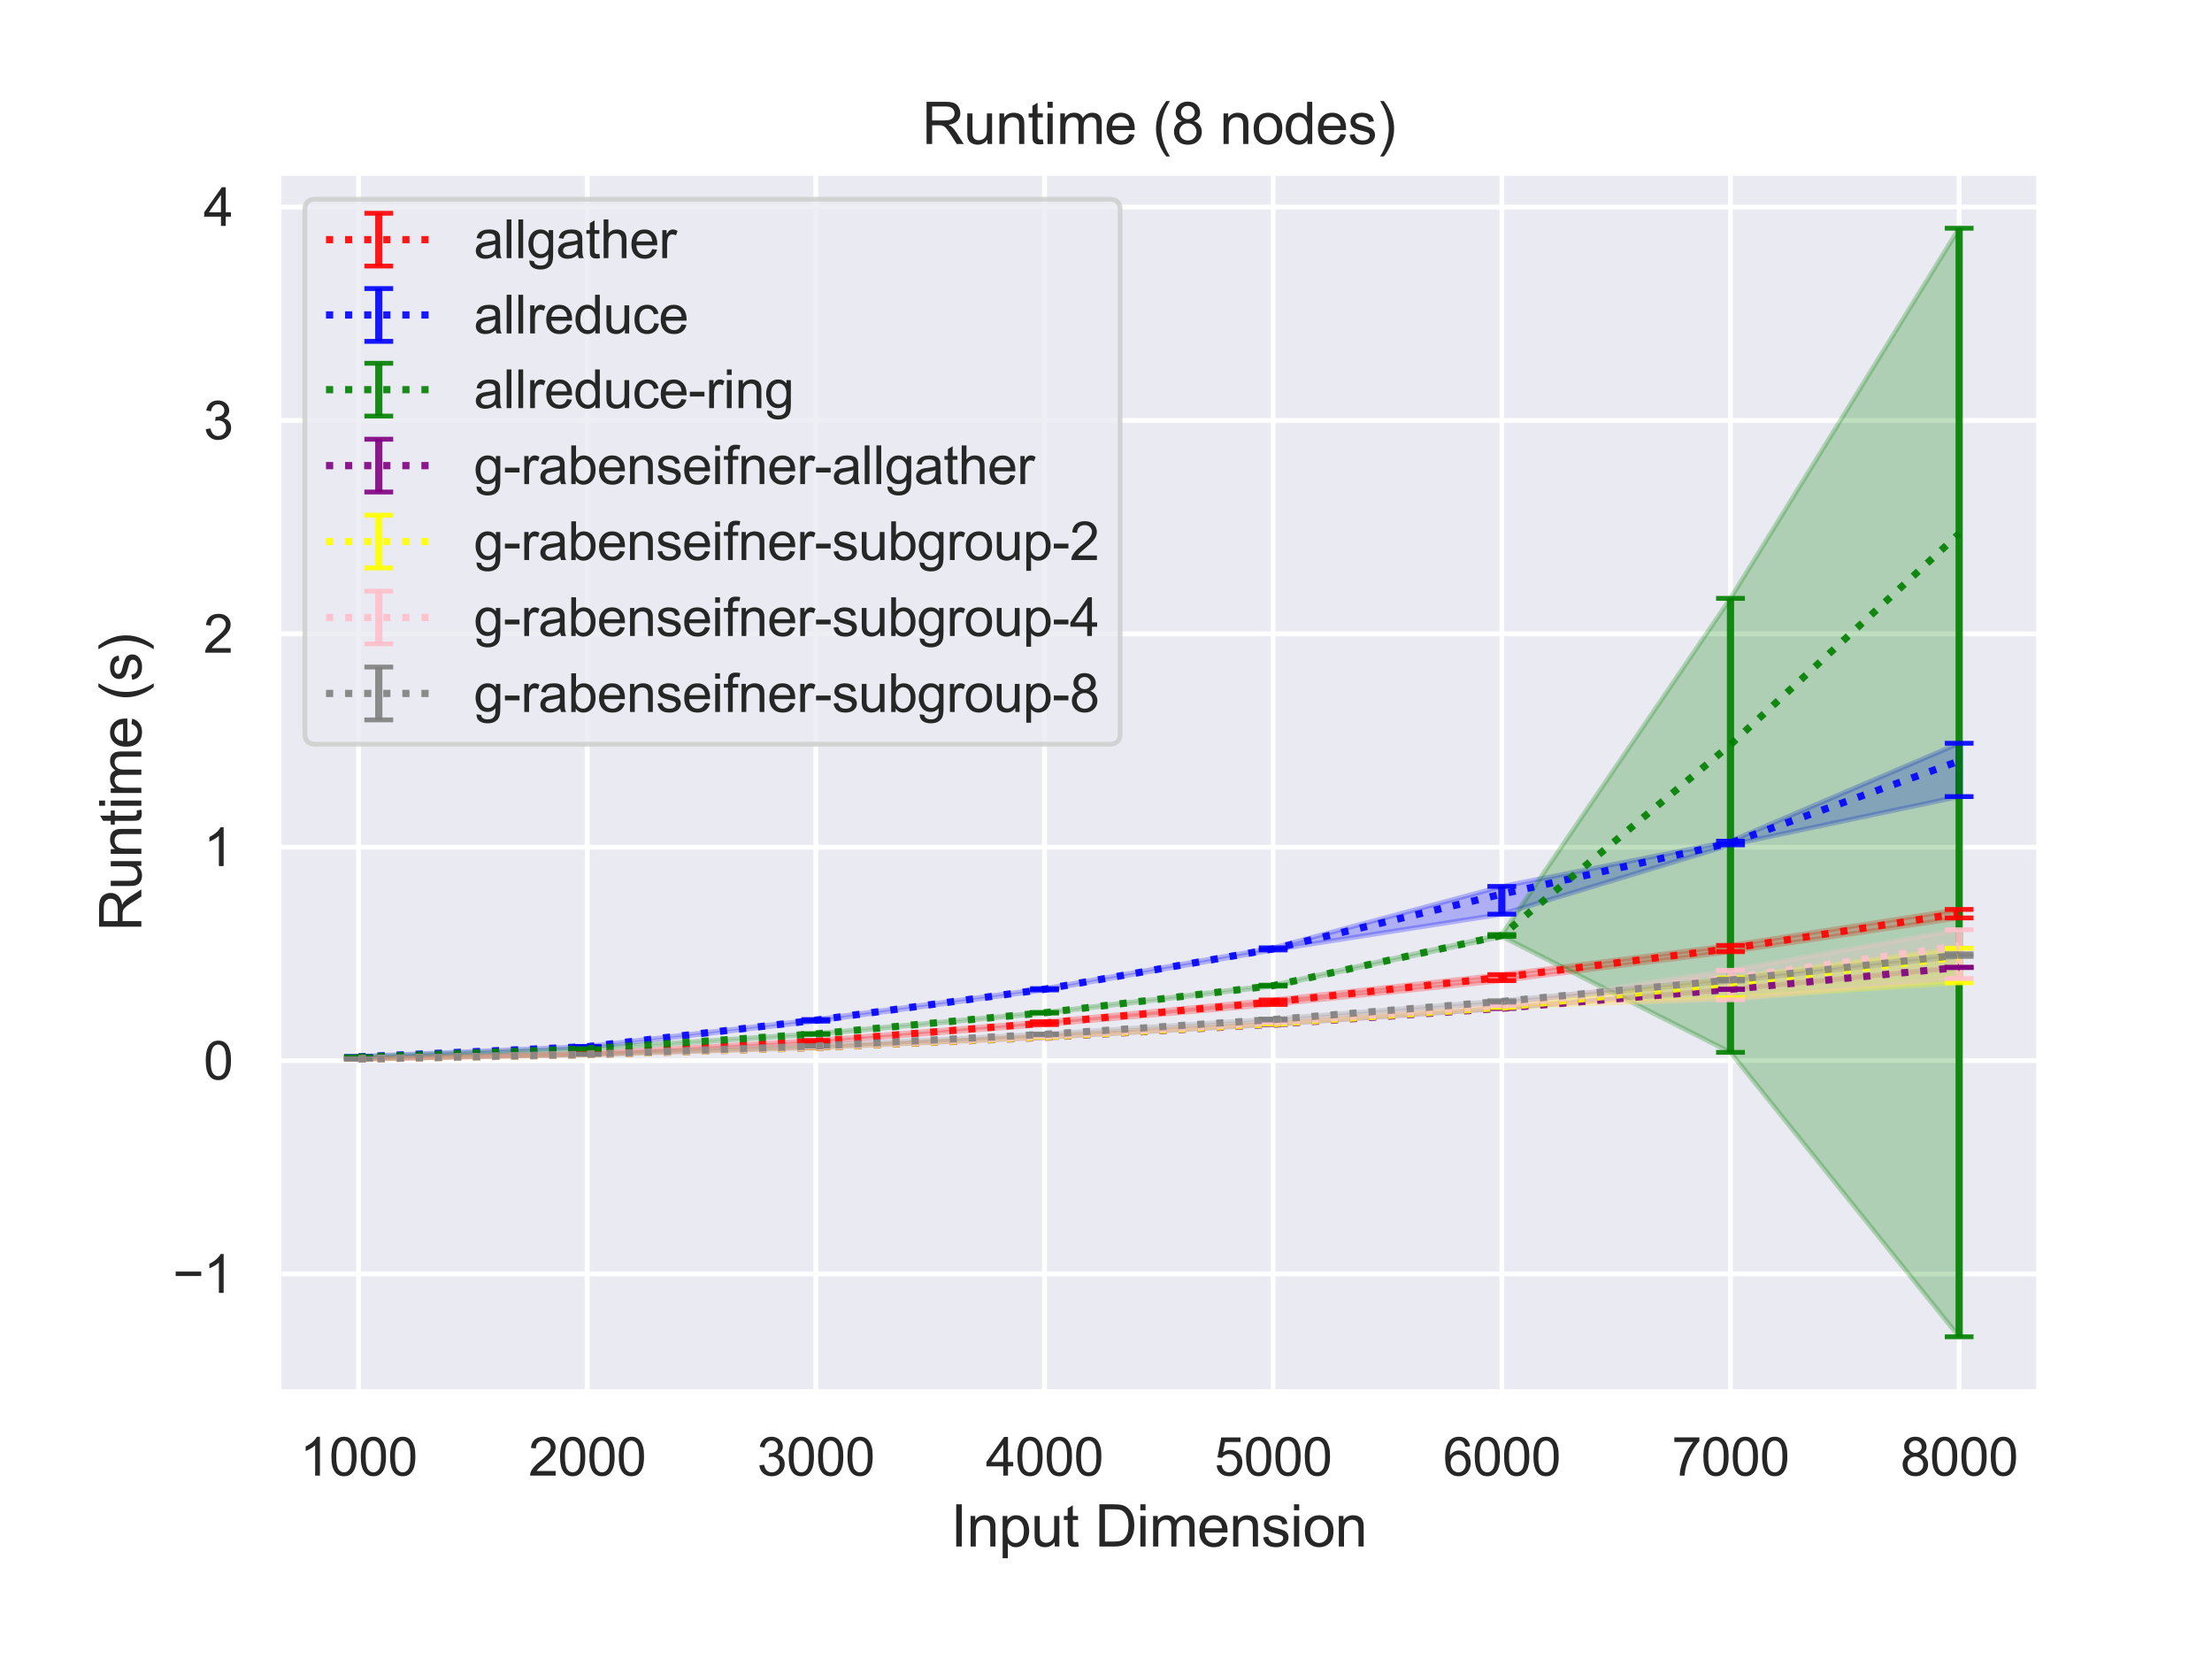 <?xml version="1.0" encoding="utf-8" standalone="no"?>
<!DOCTYPE svg PUBLIC "-//W3C//DTD SVG 1.1//EN"
  "http://www.w3.org/Graphics/SVG/1.1/DTD/svg11.dtd">
<svg height="345.6pt" version="1.1" viewBox="0 0 460.8 345.6" width="460.8pt" xmlns="http://www.w3.org/2000/svg" xmlns:xlink="http://www.w3.org/1999/xlink">
 <defs>
  <style type="text/css">*{stroke-linecap:butt;stroke-linejoin:round;}</style>
 </defs>
 <g id="figure_1">
  <g id="patch_1">
   <path d="M 0 345.6 
L 460.8 345.6 
L 460.8 0 
L 0 0 
z
" style="fill:#ffffff;"/>
  </g>
  <g id="axes_1">
   <g id="patch_2">
    <path d="M 58.01 290.02 
L 424.8 290.02 
L 424.8 36 
L 58.01 36 
z
" style="fill:#eaeaf2;"/>
   </g>
   <g id="matplotlib.axis_1">
    <g id="xtick_1">
     <g id="line2d_1">
      <path clip-path="url(#pc3c4ebed10)" d="M 74.682 290.02 
L 74.682 36 
" style="fill:none;stroke:#ffffff;stroke-linecap:round;"/>
     </g>
     <g id="text_1">
      <!-- 1000 -->
      <g style="fill:#262626;" transform="translate(62.448 307.394)scale(0.11 -0.11)">
       <defs>
        <path d="M 2384 0 
L 1822 0 
L 1822 3584 
Q 1619 3391 1289 3197 
Q 959 3003 697 2906 
L 697 3450 
Q 1169 3672 1522 3987 
Q 1875 4303 2022 4600 
L 2384 4600 
L 2384 0 
z
" id="ArialMT-31" transform="scale(0.016)"/>
        <path d="M 266 2259 
Q 266 3072 433 3567 
Q 600 4063 929 4331 
Q 1259 4600 1759 4600 
Q 2128 4600 2406 4451 
Q 2684 4303 2865 4023 
Q 3047 3744 3150 3342 
Q 3253 2941 3253 2259 
Q 3253 1453 3087 958 
Q 2922 463 2592 192 
Q 2263 -78 1759 -78 
Q 1097 -78 719 397 
Q 266 969 266 2259 
z
M 844 2259 
Q 844 1131 1108 757 
Q 1372 384 1759 384 
Q 2147 384 2411 759 
Q 2675 1134 2675 2259 
Q 2675 3391 2411 3762 
Q 2147 4134 1753 4134 
Q 1366 4134 1134 3806 
Q 844 3388 844 2259 
z
" id="ArialMT-30" transform="scale(0.016)"/>
       </defs>
       <use xlink:href="#ArialMT-31"/>
       <use x="55.615" xlink:href="#ArialMT-30"/>
       <use x="111.23" xlink:href="#ArialMT-30"/>
       <use x="166.846" xlink:href="#ArialMT-30"/>
      </g>
     </g>
    </g>
    <g id="xtick_2">
     <g id="line2d_2">
      <path clip-path="url(#pc3c4ebed10)" d="M 122.317 290.02 
L 122.317 36 
" style="fill:none;stroke:#ffffff;stroke-linecap:round;"/>
     </g>
     <g id="text_2">
      <!-- 2000 -->
      <g style="fill:#262626;" transform="translate(110.083 307.394)scale(0.11 -0.11)">
       <defs>
        <path d="M 3222 541 
L 3222 0 
L 194 0 
Q 188 203 259 391 
Q 375 700 629 1000 
Q 884 1300 1366 1694 
Q 2113 2306 2375 2664 
Q 2638 3022 2638 3341 
Q 2638 3675 2398 3904 
Q 2159 4134 1775 4134 
Q 1369 4134 1125 3890 
Q 881 3647 878 3216 
L 300 3275 
Q 359 3922 746 4261 
Q 1134 4600 1788 4600 
Q 2447 4600 2831 4234 
Q 3216 3869 3216 3328 
Q 3216 3053 3103 2787 
Q 2991 2522 2730 2228 
Q 2469 1934 1863 1422 
Q 1356 997 1212 845 
Q 1069 694 975 541 
L 3222 541 
z
" id="ArialMT-32" transform="scale(0.016)"/>
       </defs>
       <use xlink:href="#ArialMT-32"/>
       <use x="55.615" xlink:href="#ArialMT-30"/>
       <use x="111.23" xlink:href="#ArialMT-30"/>
       <use x="166.846" xlink:href="#ArialMT-30"/>
      </g>
     </g>
    </g>
    <g id="xtick_3">
     <g id="line2d_3">
      <path clip-path="url(#pc3c4ebed10)" d="M 169.952 290.02 
L 169.952 36 
" style="fill:none;stroke:#ffffff;stroke-linecap:round;"/>
     </g>
     <g id="text_3">
      <!-- 3000 -->
      <g style="fill:#262626;" transform="translate(157.718 307.394)scale(0.11 -0.11)">
       <defs>
        <path d="M 269 1209 
L 831 1284 
Q 928 806 1161 595 
Q 1394 384 1728 384 
Q 2125 384 2398 659 
Q 2672 934 2672 1341 
Q 2672 1728 2419 1979 
Q 2166 2231 1775 2231 
Q 1616 2231 1378 2169 
L 1441 2663 
Q 1497 2656 1531 2656 
Q 1891 2656 2178 2843 
Q 2466 3031 2466 3422 
Q 2466 3731 2256 3934 
Q 2047 4138 1716 4138 
Q 1388 4138 1169 3931 
Q 950 3725 888 3313 
L 325 3413 
Q 428 3978 793 4289 
Q 1159 4600 1703 4600 
Q 2078 4600 2393 4439 
Q 2709 4278 2876 4000 
Q 3044 3722 3044 3409 
Q 3044 3113 2884 2869 
Q 2725 2625 2413 2481 
Q 2819 2388 3044 2092 
Q 3269 1797 3269 1353 
Q 3269 753 2831 336 
Q 2394 -81 1725 -81 
Q 1122 -81 723 278 
Q 325 638 269 1209 
z
" id="ArialMT-33" transform="scale(0.016)"/>
       </defs>
       <use xlink:href="#ArialMT-33"/>
       <use x="55.615" xlink:href="#ArialMT-30"/>
       <use x="111.23" xlink:href="#ArialMT-30"/>
       <use x="166.846" xlink:href="#ArialMT-30"/>
      </g>
     </g>
    </g>
    <g id="xtick_4">
     <g id="line2d_4">
      <path clip-path="url(#pc3c4ebed10)" d="M 217.587 290.02 
L 217.587 36 
" style="fill:none;stroke:#ffffff;stroke-linecap:round;"/>
     </g>
     <g id="text_4">
      <!-- 4000 -->
      <g style="fill:#262626;" transform="translate(205.353 307.394)scale(0.11 -0.11)">
       <defs>
        <path d="M 2069 0 
L 2069 1097 
L 81 1097 
L 81 1613 
L 2172 4581 
L 2631 4581 
L 2631 1613 
L 3250 1613 
L 3250 1097 
L 2631 1097 
L 2631 0 
L 2069 0 
z
M 2069 1613 
L 2069 3678 
L 634 1613 
L 2069 1613 
z
" id="ArialMT-34" transform="scale(0.016)"/>
       </defs>
       <use xlink:href="#ArialMT-34"/>
       <use x="55.615" xlink:href="#ArialMT-30"/>
       <use x="111.23" xlink:href="#ArialMT-30"/>
       <use x="166.846" xlink:href="#ArialMT-30"/>
      </g>
     </g>
    </g>
    <g id="xtick_5">
     <g id="line2d_5">
      <path clip-path="url(#pc3c4ebed10)" d="M 265.223 290.02 
L 265.223 36 
" style="fill:none;stroke:#ffffff;stroke-linecap:round;"/>
     </g>
     <g id="text_5">
      <!-- 5000 -->
      <g style="fill:#262626;" transform="translate(252.988 307.394)scale(0.11 -0.11)">
       <defs>
        <path d="M 266 1200 
L 856 1250 
Q 922 819 1161 601 
Q 1400 384 1738 384 
Q 2144 384 2425 690 
Q 2706 997 2706 1503 
Q 2706 1984 2436 2262 
Q 2166 2541 1728 2541 
Q 1456 2541 1237 2417 
Q 1019 2294 894 2097 
L 366 2166 
L 809 4519 
L 3088 4519 
L 3088 3981 
L 1259 3981 
L 1013 2750 
Q 1425 3038 1878 3038 
Q 2478 3038 2890 2622 
Q 3303 2206 3303 1553 
Q 3303 931 2941 478 
Q 2500 -78 1738 -78 
Q 1113 -78 717 272 
Q 322 622 266 1200 
z
" id="ArialMT-35" transform="scale(0.016)"/>
       </defs>
       <use xlink:href="#ArialMT-35"/>
       <use x="55.615" xlink:href="#ArialMT-30"/>
       <use x="111.23" xlink:href="#ArialMT-30"/>
       <use x="166.846" xlink:href="#ArialMT-30"/>
      </g>
     </g>
    </g>
    <g id="xtick_6">
     <g id="line2d_6">
      <path clip-path="url(#pc3c4ebed10)" d="M 312.858 290.02 
L 312.858 36 
" style="fill:none;stroke:#ffffff;stroke-linecap:round;"/>
     </g>
     <g id="text_6">
      <!-- 6000 -->
      <g style="fill:#262626;" transform="translate(300.624 307.394)scale(0.11 -0.11)">
       <defs>
        <path d="M 3184 3459 
L 2625 3416 
Q 2550 3747 2413 3897 
Q 2184 4138 1850 4138 
Q 1581 4138 1378 3988 
Q 1113 3794 959 3422 
Q 806 3050 800 2363 
Q 1003 2672 1297 2822 
Q 1591 2972 1913 2972 
Q 2475 2972 2870 2558 
Q 3266 2144 3266 1488 
Q 3266 1056 3080 686 
Q 2894 316 2569 119 
Q 2244 -78 1831 -78 
Q 1128 -78 684 439 
Q 241 956 241 2144 
Q 241 3472 731 4075 
Q 1159 4600 1884 4600 
Q 2425 4600 2770 4297 
Q 3116 3994 3184 3459 
z
M 888 1484 
Q 888 1194 1011 928 
Q 1134 663 1356 523 
Q 1578 384 1822 384 
Q 2178 384 2434 671 
Q 2691 959 2691 1453 
Q 2691 1928 2437 2201 
Q 2184 2475 1800 2475 
Q 1419 2475 1153 2201 
Q 888 1928 888 1484 
z
" id="ArialMT-36" transform="scale(0.016)"/>
       </defs>
       <use xlink:href="#ArialMT-36"/>
       <use x="55.615" xlink:href="#ArialMT-30"/>
       <use x="111.23" xlink:href="#ArialMT-30"/>
       <use x="166.846" xlink:href="#ArialMT-30"/>
      </g>
     </g>
    </g>
    <g id="xtick_7">
     <g id="line2d_7">
      <path clip-path="url(#pc3c4ebed10)" d="M 360.493 290.02 
L 360.493 36 
" style="fill:none;stroke:#ffffff;stroke-linecap:round;"/>
     </g>
     <g id="text_7">
      <!-- 7000 -->
      <g style="fill:#262626;" transform="translate(348.259 307.394)scale(0.11 -0.11)">
       <defs>
        <path d="M 303 3981 
L 303 4522 
L 3269 4522 
L 3269 4084 
Q 2831 3619 2401 2847 
Q 1972 2075 1738 1259 
Q 1569 684 1522 0 
L 944 0 
Q 953 541 1156 1306 
Q 1359 2072 1739 2783 
Q 2119 3494 2547 3981 
L 303 3981 
z
" id="ArialMT-37" transform="scale(0.016)"/>
       </defs>
       <use xlink:href="#ArialMT-37"/>
       <use x="55.615" xlink:href="#ArialMT-30"/>
       <use x="111.23" xlink:href="#ArialMT-30"/>
       <use x="166.846" xlink:href="#ArialMT-30"/>
      </g>
     </g>
    </g>
    <g id="xtick_8">
     <g id="line2d_8">
      <path clip-path="url(#pc3c4ebed10)" d="M 408.128 290.02 
L 408.128 36 
" style="fill:none;stroke:#ffffff;stroke-linecap:round;"/>
     </g>
     <g id="text_8">
      <!-- 8000 -->
      <g style="fill:#262626;" transform="translate(395.894 307.394)scale(0.11 -0.11)">
       <defs>
        <path d="M 1131 2484 
Q 781 2613 612 2850 
Q 444 3088 444 3419 
Q 444 3919 803 4259 
Q 1163 4600 1759 4600 
Q 2359 4600 2725 4251 
Q 3091 3903 3091 3403 
Q 3091 3084 2923 2848 
Q 2756 2613 2416 2484 
Q 2838 2347 3058 2040 
Q 3278 1734 3278 1309 
Q 3278 722 2862 322 
Q 2447 -78 1769 -78 
Q 1091 -78 675 323 
Q 259 725 259 1325 
Q 259 1772 486 2073 
Q 713 2375 1131 2484 
z
M 1019 3438 
Q 1019 3113 1228 2906 
Q 1438 2700 1772 2700 
Q 2097 2700 2305 2904 
Q 2513 3109 2513 3406 
Q 2513 3716 2298 3927 
Q 2084 4138 1766 4138 
Q 1444 4138 1231 3931 
Q 1019 3725 1019 3438 
z
M 838 1322 
Q 838 1081 952 856 
Q 1066 631 1291 507 
Q 1516 384 1775 384 
Q 2178 384 2440 643 
Q 2703 903 2703 1303 
Q 2703 1709 2433 1975 
Q 2163 2241 1756 2241 
Q 1359 2241 1098 1978 
Q 838 1716 838 1322 
z
" id="ArialMT-38" transform="scale(0.016)"/>
       </defs>
       <use xlink:href="#ArialMT-38"/>
       <use x="55.615" xlink:href="#ArialMT-30"/>
       <use x="111.23" xlink:href="#ArialMT-30"/>
       <use x="166.846" xlink:href="#ArialMT-30"/>
      </g>
     </g>
    </g>
    <g id="text_9">
     <!-- Input Dimension -->
     <g style="fill:#262626;" transform="translate(198.051 322.169)scale(0.12 -0.12)">
      <defs>
       <path d="M 597 0 
L 597 4581 
L 1203 4581 
L 1203 0 
L 597 0 
z
" id="ArialMT-49" transform="scale(0.016)"/>
       <path d="M 422 0 
L 422 3319 
L 928 3319 
L 928 2847 
Q 1294 3394 1984 3394 
Q 2284 3394 2536 3286 
Q 2788 3178 2913 3003 
Q 3038 2828 3088 2588 
Q 3119 2431 3119 2041 
L 3119 0 
L 2556 0 
L 2556 2019 
Q 2556 2363 2490 2533 
Q 2425 2703 2258 2804 
Q 2091 2906 1866 2906 
Q 1506 2906 1245 2678 
Q 984 2450 984 1813 
L 984 0 
L 422 0 
z
" id="ArialMT-6e" transform="scale(0.016)"/>
       <path d="M 422 -1272 
L 422 3319 
L 934 3319 
L 934 2888 
Q 1116 3141 1344 3267 
Q 1572 3394 1897 3394 
Q 2322 3394 2647 3175 
Q 2972 2956 3137 2557 
Q 3303 2159 3303 1684 
Q 3303 1175 3120 767 
Q 2938 359 2589 142 
Q 2241 -75 1856 -75 
Q 1575 -75 1351 44 
Q 1128 163 984 344 
L 984 -1272 
L 422 -1272 
z
M 931 1641 
Q 931 1000 1190 694 
Q 1450 388 1819 388 
Q 2194 388 2461 705 
Q 2728 1022 2728 1688 
Q 2728 2322 2467 2637 
Q 2206 2953 1844 2953 
Q 1484 2953 1207 2617 
Q 931 2281 931 1641 
z
" id="ArialMT-70" transform="scale(0.016)"/>
       <path d="M 2597 0 
L 2597 488 
Q 2209 -75 1544 -75 
Q 1250 -75 995 37 
Q 741 150 617 320 
Q 494 491 444 738 
Q 409 903 409 1263 
L 409 3319 
L 972 3319 
L 972 1478 
Q 972 1038 1006 884 
Q 1059 663 1231 536 
Q 1403 409 1656 409 
Q 1909 409 2131 539 
Q 2353 669 2445 892 
Q 2538 1116 2538 1541 
L 2538 3319 
L 3100 3319 
L 3100 0 
L 2597 0 
z
" id="ArialMT-75" transform="scale(0.016)"/>
       <path d="M 1650 503 
L 1731 6 
Q 1494 -44 1306 -44 
Q 1000 -44 831 53 
Q 663 150 594 308 
Q 525 466 525 972 
L 525 2881 
L 113 2881 
L 113 3319 
L 525 3319 
L 525 4141 
L 1084 4478 
L 1084 3319 
L 1650 3319 
L 1650 2881 
L 1084 2881 
L 1084 941 
Q 1084 700 1114 631 
Q 1144 563 1211 522 
Q 1278 481 1403 481 
Q 1497 481 1650 503 
z
" id="ArialMT-74" transform="scale(0.016)"/>
       <path id="ArialMT-20" transform="scale(0.016)"/>
       <path d="M 494 0 
L 494 4581 
L 2072 4581 
Q 2606 4581 2888 4516 
Q 3281 4425 3559 4188 
Q 3922 3881 4101 3404 
Q 4281 2928 4281 2316 
Q 4281 1794 4159 1391 
Q 4038 988 3847 723 
Q 3656 459 3429 307 
Q 3203 156 2883 78 
Q 2563 0 2147 0 
L 494 0 
z
M 1100 541 
L 2078 541 
Q 2531 541 2789 625 
Q 3047 709 3200 863 
Q 3416 1078 3536 1442 
Q 3656 1806 3656 2325 
Q 3656 3044 3420 3430 
Q 3184 3816 2847 3947 
Q 2603 4041 2063 4041 
L 1100 4041 
L 1100 541 
z
" id="ArialMT-44" transform="scale(0.016)"/>
       <path d="M 425 3934 
L 425 4581 
L 988 4581 
L 988 3934 
L 425 3934 
z
M 425 0 
L 425 3319 
L 988 3319 
L 988 0 
L 425 0 
z
" id="ArialMT-69" transform="scale(0.016)"/>
       <path d="M 422 0 
L 422 3319 
L 925 3319 
L 925 2853 
Q 1081 3097 1340 3245 
Q 1600 3394 1931 3394 
Q 2300 3394 2536 3241 
Q 2772 3088 2869 2813 
Q 3263 3394 3894 3394 
Q 4388 3394 4653 3120 
Q 4919 2847 4919 2278 
L 4919 0 
L 4359 0 
L 4359 2091 
Q 4359 2428 4304 2576 
Q 4250 2725 4106 2815 
Q 3963 2906 3769 2906 
Q 3419 2906 3187 2673 
Q 2956 2441 2956 1928 
L 2956 0 
L 2394 0 
L 2394 2156 
Q 2394 2531 2256 2718 
Q 2119 2906 1806 2906 
Q 1569 2906 1367 2781 
Q 1166 2656 1075 2415 
Q 984 2175 984 1722 
L 984 0 
L 422 0 
z
" id="ArialMT-6d" transform="scale(0.016)"/>
       <path d="M 2694 1069 
L 3275 997 
Q 3138 488 2766 206 
Q 2394 -75 1816 -75 
Q 1088 -75 661 373 
Q 234 822 234 1631 
Q 234 2469 665 2931 
Q 1097 3394 1784 3394 
Q 2450 3394 2872 2941 
Q 3294 2488 3294 1666 
Q 3294 1616 3291 1516 
L 816 1516 
Q 847 969 1125 678 
Q 1403 388 1819 388 
Q 2128 388 2347 550 
Q 2566 713 2694 1069 
z
M 847 1978 
L 2700 1978 
Q 2663 2397 2488 2606 
Q 2219 2931 1791 2931 
Q 1403 2931 1139 2672 
Q 875 2413 847 1978 
z
" id="ArialMT-65" transform="scale(0.016)"/>
       <path d="M 197 991 
L 753 1078 
Q 800 744 1014 566 
Q 1228 388 1613 388 
Q 2000 388 2187 545 
Q 2375 703 2375 916 
Q 2375 1106 2209 1216 
Q 2094 1291 1634 1406 
Q 1016 1563 777 1677 
Q 538 1791 414 1992 
Q 291 2194 291 2438 
Q 291 2659 392 2848 
Q 494 3038 669 3163 
Q 800 3259 1026 3326 
Q 1253 3394 1513 3394 
Q 1903 3394 2198 3281 
Q 2494 3169 2634 2976 
Q 2775 2784 2828 2463 
L 2278 2388 
Q 2241 2644 2061 2787 
Q 1881 2931 1553 2931 
Q 1166 2931 1000 2803 
Q 834 2675 834 2503 
Q 834 2394 903 2306 
Q 972 2216 1119 2156 
Q 1203 2125 1616 2013 
Q 2213 1853 2448 1751 
Q 2684 1650 2818 1456 
Q 2953 1263 2953 975 
Q 2953 694 2789 445 
Q 2625 197 2315 61 
Q 2006 -75 1616 -75 
Q 969 -75 630 194 
Q 291 463 197 991 
z
" id="ArialMT-73" transform="scale(0.016)"/>
       <path d="M 213 1659 
Q 213 2581 725 3025 
Q 1153 3394 1769 3394 
Q 2453 3394 2887 2945 
Q 3322 2497 3322 1706 
Q 3322 1066 3130 698 
Q 2938 331 2570 128 
Q 2203 -75 1769 -75 
Q 1072 -75 642 372 
Q 213 819 213 1659 
z
M 791 1659 
Q 791 1022 1069 705 
Q 1347 388 1769 388 
Q 2188 388 2466 706 
Q 2744 1025 2744 1678 
Q 2744 2294 2464 2611 
Q 2184 2928 1769 2928 
Q 1347 2928 1069 2612 
Q 791 2297 791 1659 
z
" id="ArialMT-6f" transform="scale(0.016)"/>
      </defs>
      <use xlink:href="#ArialMT-49"/>
      <use x="27.783" xlink:href="#ArialMT-6e"/>
      <use x="83.398" xlink:href="#ArialMT-70"/>
      <use x="139.014" xlink:href="#ArialMT-75"/>
      <use x="194.629" xlink:href="#ArialMT-74"/>
      <use x="222.412" xlink:href="#ArialMT-20"/>
      <use x="250.195" xlink:href="#ArialMT-44"/>
      <use x="322.412" xlink:href="#ArialMT-69"/>
      <use x="344.629" xlink:href="#ArialMT-6d"/>
      <use x="427.93" xlink:href="#ArialMT-65"/>
      <use x="483.545" xlink:href="#ArialMT-6e"/>
      <use x="539.16" xlink:href="#ArialMT-73"/>
      <use x="589.16" xlink:href="#ArialMT-69"/>
      <use x="611.377" xlink:href="#ArialMT-6f"/>
      <use x="666.992" xlink:href="#ArialMT-6e"/>
     </g>
    </g>
   </g>
   <g id="matplotlib.axis_2">
    <g id="ytick_1">
     <g id="line2d_9">
      <path clip-path="url(#pc3c4ebed10)" d="M 58.01 265.393 
L 424.8 265.393 
" style="fill:none;stroke:#ffffff;stroke-linecap:round;"/>
     </g>
     <g id="text_10">
      <!-- −1 -->
      <g style="fill:#262626;" transform="translate(35.968 269.33)scale(0.11 -0.11)">
       <defs>
        <path d="M 3381 1997 
L 356 1997 
L 356 2522 
L 3381 2522 
L 3381 1997 
z
" id="ArialMT-2212" transform="scale(0.016)"/>
       </defs>
       <use xlink:href="#ArialMT-2212"/>
       <use x="58.398" xlink:href="#ArialMT-31"/>
      </g>
     </g>
    </g>
    <g id="ytick_2">
     <g id="line2d_10">
      <path clip-path="url(#pc3c4ebed10)" d="M 58.01 220.94 
L 424.8 220.94 
" style="fill:none;stroke:#ffffff;stroke-linecap:round;"/>
     </g>
     <g id="text_11">
      <!-- 0 -->
      <g style="fill:#262626;" transform="translate(42.393 224.877)scale(0.11 -0.11)">
       <use xlink:href="#ArialMT-30"/>
      </g>
     </g>
    </g>
    <g id="ytick_3">
     <g id="line2d_11">
      <path clip-path="url(#pc3c4ebed10)" d="M 58.01 176.487 
L 424.8 176.487 
" style="fill:none;stroke:#ffffff;stroke-linecap:round;"/>
     </g>
     <g id="text_12">
      <!-- 1 -->
      <g style="fill:#262626;" transform="translate(42.393 180.424)scale(0.11 -0.11)">
       <use xlink:href="#ArialMT-31"/>
      </g>
     </g>
    </g>
    <g id="ytick_4">
     <g id="line2d_12">
      <path clip-path="url(#pc3c4ebed10)" d="M 58.01 132.034 
L 424.8 132.034 
" style="fill:none;stroke:#ffffff;stroke-linecap:round;"/>
     </g>
     <g id="text_13">
      <!-- 2 -->
      <g style="fill:#262626;" transform="translate(42.393 135.97)scale(0.11 -0.11)">
       <use xlink:href="#ArialMT-32"/>
      </g>
     </g>
    </g>
    <g id="ytick_5">
     <g id="line2d_13">
      <path clip-path="url(#pc3c4ebed10)" d="M 58.01 87.58 
L 424.8 87.58 
" style="fill:none;stroke:#ffffff;stroke-linecap:round;"/>
     </g>
     <g id="text_14">
      <!-- 3 -->
      <g style="fill:#262626;" transform="translate(42.393 91.517)scale(0.11 -0.11)">
       <use xlink:href="#ArialMT-33"/>
      </g>
     </g>
    </g>
    <g id="ytick_6">
     <g id="line2d_14">
      <path clip-path="url(#pc3c4ebed10)" d="M 58.01 43.127 
L 424.8 43.127 
" style="fill:none;stroke:#ffffff;stroke-linecap:round;"/>
     </g>
     <g id="text_15">
      <!-- 4 -->
      <g style="fill:#262626;" transform="translate(42.393 47.064)scale(0.11 -0.11)">
       <use xlink:href="#ArialMT-34"/>
      </g>
     </g>
    </g>
    <g id="text_16">
     <!-- Runtime (s) -->
     <g style="fill:#262626;" transform="translate(29.443 194.013)rotate(-90)scale(0.12 -0.12)">
      <defs>
       <path d="M 503 0 
L 503 4581 
L 2534 4581 
Q 3147 4581 3465 4457 
Q 3784 4334 3975 4021 
Q 4166 3709 4166 3331 
Q 4166 2844 3850 2509 
Q 3534 2175 2875 2084 
Q 3116 1969 3241 1856 
Q 3506 1613 3744 1247 
L 4541 0 
L 3778 0 
L 3172 953 
Q 2906 1366 2734 1584 
Q 2563 1803 2427 1890 
Q 2291 1978 2150 2013 
Q 2047 2034 1813 2034 
L 1109 2034 
L 1109 0 
L 503 0 
z
M 1109 2559 
L 2413 2559 
Q 2828 2559 3062 2645 
Q 3297 2731 3419 2920 
Q 3541 3109 3541 3331 
Q 3541 3656 3305 3865 
Q 3069 4075 2559 4075 
L 1109 4075 
L 1109 2559 
z
" id="ArialMT-52" transform="scale(0.016)"/>
       <path d="M 1497 -1347 
Q 1031 -759 709 28 
Q 388 816 388 1659 
Q 388 2403 628 3084 
Q 909 3875 1497 4659 
L 1900 4659 
Q 1522 4009 1400 3731 
Q 1209 3300 1100 2831 
Q 966 2247 966 1656 
Q 966 153 1900 -1347 
L 1497 -1347 
z
" id="ArialMT-28" transform="scale(0.016)"/>
       <path d="M 791 -1347 
L 388 -1347 
Q 1322 153 1322 1656 
Q 1322 2244 1188 2822 
Q 1081 3291 891 3722 
Q 769 4003 388 4659 
L 791 4659 
Q 1378 3875 1659 3084 
Q 1900 2403 1900 1659 
Q 1900 816 1576 28 
Q 1253 -759 791 -1347 
z
" id="ArialMT-29" transform="scale(0.016)"/>
      </defs>
      <use xlink:href="#ArialMT-52"/>
      <use x="72.217" xlink:href="#ArialMT-75"/>
      <use x="127.832" xlink:href="#ArialMT-6e"/>
      <use x="183.447" xlink:href="#ArialMT-74"/>
      <use x="211.23" xlink:href="#ArialMT-69"/>
      <use x="233.447" xlink:href="#ArialMT-6d"/>
      <use x="316.748" xlink:href="#ArialMT-65"/>
      <use x="372.363" xlink:href="#ArialMT-20"/>
      <use x="400.146" xlink:href="#ArialMT-28"/>
      <use x="433.447" xlink:href="#ArialMT-73"/>
      <use x="483.447" xlink:href="#ArialMT-29"/>
     </g>
    </g>
   </g>
   <g id="PolyCollection_1">
    <defs>
     <path d="M 74.682 -125.022 
L 74.682 -125.012 
L 122.317 -126.085 
L 169.952 -128.467 
L 217.587 -132.16 
L 265.223 -136.356 
L 312.858 -141.317 
L 360.493 -147.356 
L 408.128 -154.383 
L 408.128 -156.148 
L 408.128 -156.148 
L 360.493 -148.655 
L 312.858 -142.574 
L 265.223 -137.292 
L 217.587 -132.751 
L 169.952 -128.859 
L 122.317 -126.137 
L 74.682 -125.022 
z
" id="m1953f36ec5" style="stroke:#ff0000;stroke-opacity:0.25;"/>
    </defs>
    <g clip-path="url(#pc3c4ebed10)">
     <use style="fill:#ff0000;fill-opacity:0.25;stroke:#ff0000;stroke-opacity:0.25;" x="0" xlink:href="#m1953f36ec5" y="345.6"/>
    </g>
   </g>
   <g id="PolyCollection_2">
    <defs>
     <path d="M 74.682 -125.521 
L 74.682 -125.338 
L 122.317 -127.449 
L 169.952 -132.879 
L 217.587 -139.383 
L 265.223 -147.705 
L 312.858 -155.165 
L 360.493 -169.611 
L 408.128 -179.659 
L 408.128 -190.763 
L 408.128 -190.763 
L 360.493 -170.364 
L 312.858 -160.941 
L 265.223 -148.144 
L 217.587 -139.646 
L 169.952 -133.201 
L 122.317 -127.615 
L 74.682 -125.521 
z
" id="m610b73fcf6" style="stroke:#0000ff;stroke-opacity:0.25;"/>
    </defs>
    <g clip-path="url(#pc3c4ebed10)">
     <use style="fill:#0000ff;fill-opacity:0.25;stroke:#0000ff;stroke-opacity:0.25;" x="0" xlink:href="#m610b73fcf6" y="345.6"/>
    </g>
   </g>
   <g id="PolyCollection_3">
    <defs>
     <path d="M 74.682 -125.455 
L 74.682 -125.268 
L 122.317 -127.054 
L 169.952 -130.13 
L 217.587 -134.558 
L 265.223 -140.179 
L 312.858 -150.535 
L 360.493 -126.373 
L 408.128 -67.126 
L 408.128 -298.054 
L 408.128 -298.054 
L 360.493 -220.95 
L 312.858 -150.913 
L 265.223 -140.367 
L 217.587 -134.687 
L 169.952 -130.273 
L 122.317 -127.137 
L 74.682 -125.455 
z
" id="me8b256c906" style="stroke:#008000;stroke-opacity:0.25;"/>
    </defs>
    <g clip-path="url(#pc3c4ebed10)">
     <use style="fill:#008000;fill-opacity:0.25;stroke:#008000;stroke-opacity:0.25;" x="0" xlink:href="#me8b256c906" y="345.6"/>
    </g>
   </g>
   <g id="PolyCollection_4">
    <defs>
     <path d="M 74.682 -125.009 
L 74.682 -124.965 
L 122.317 -125.881 
L 169.952 -127.388 
L 217.587 -129.497 
L 265.223 -132.212 
L 312.858 -135.538 
L 360.493 -139.48 
L 408.128 -144.04 
L 408.128 -144.102 
L 408.128 -144.102 
L 360.493 -139.532 
L 312.858 -135.575 
L 265.223 -132.243 
L 217.587 -129.515 
L 169.952 -127.396 
L 122.317 -125.886 
L 74.682 -125.009 
z
" id="madb982cf7d" style="stroke:#800080;stroke-opacity:0.25;"/>
    </defs>
    <g clip-path="url(#pc3c4ebed10)">
     <use style="fill:#800080;fill-opacity:0.25;stroke:#800080;stroke-opacity:0.25;" x="0" xlink:href="#madb982cf7d" y="345.6"/>
    </g>
   </g>
   <g id="PolyCollection_5">
    <defs>
     <path d="M 74.682 -124.996 
L 74.682 -124.971 
L 122.317 -125.892 
L 169.952 -127.419 
L 217.587 -129.556 
L 265.223 -132.309 
L 312.858 -135.724 
L 360.493 -137.72 
L 408.128 -140.867 
L 408.128 -148.063 
L 408.128 -148.063 
L 360.493 -141.875 
L 312.858 -135.803 
L 265.223 -132.369 
L 217.587 -129.595 
L 169.952 -127.438 
L 122.317 -125.899 
L 74.682 -124.996 
z
" id="m6c972a667e" style="stroke:#ffff00;stroke-opacity:0.25;"/>
    </defs>
    <g clip-path="url(#pc3c4ebed10)">
     <use style="fill:#ffff00;fill-opacity:0.25;stroke:#ffff00;stroke-opacity:0.25;" x="0" xlink:href="#m6c972a667e" y="345.6"/>
    </g>
   </g>
   <g id="PolyCollection_6">
    <defs>
     <path d="M 74.682 -124.989 
L 74.682 -124.984 
L 122.317 -125.924 
L 169.952 -127.517 
L 217.587 -129.74 
L 265.223 -132.605 
L 312.858 -136.122 
L 360.493 -137.328 
L 408.128 -141.749 
L 408.128 -151.926 
L 408.128 -151.926 
L 360.493 -143.463 
L 312.858 -136.266 
L 265.223 -132.707 
L 217.587 -129.813 
L 169.952 -127.557 
L 122.317 -125.942 
L 74.682 -124.989 
z
" id="m31672e7a3a" style="stroke:#ffc0cb;stroke-opacity:0.25;"/>
    </defs>
    <g clip-path="url(#pc3c4ebed10)">
     <use style="fill:#ffc0cb;fill-opacity:0.25;stroke:#ffc0cb;stroke-opacity:0.25;" x="0" xlink:href="#m31672e7a3a" y="345.6"/>
    </g>
   </g>
   <g id="PolyCollection_7">
    <defs>
     <path d="M 74.682 -124.995 
L 74.682 -124.984 
L 122.317 -125.96 
L 169.952 -127.657 
L 217.587 -130.052 
L 265.223 -133.097 
L 312.858 -136.834 
L 360.493 -141.238 
L 408.128 -146.359 
L 408.128 -146.896 
L 408.128 -146.896 
L 360.493 -141.633 
L 312.858 -137.125 
L 265.223 -133.312 
L 217.587 -130.197 
L 169.952 -127.749 
L 122.317 -125.995 
L 74.682 -124.995 
z
" id="mc41f953d53" style="stroke:#808080;stroke-opacity:0.25;"/>
    </defs>
    <g clip-path="url(#pc3c4ebed10)">
     <use style="fill:#808080;fill-opacity:0.25;stroke:#808080;stroke-opacity:0.25;" x="0" xlink:href="#mc41f953d53" y="345.6"/>
    </g>
   </g>
   <g id="LineCollection_1">
    <path clip-path="url(#pc3c4ebed10)" d="M 74.682 220.588 
L 74.682 220.578 
" style="fill:none;stroke:#ff0000;stroke-opacity:0.9;stroke-width:1.5;"/>
    <path clip-path="url(#pc3c4ebed10)" d="M 122.317 219.515 
L 122.317 219.463 
" style="fill:none;stroke:#ff0000;stroke-opacity:0.9;stroke-width:1.5;"/>
    <path clip-path="url(#pc3c4ebed10)" d="M 169.952 217.133 
L 169.952 216.741 
" style="fill:none;stroke:#ff0000;stroke-opacity:0.9;stroke-width:1.5;"/>
    <path clip-path="url(#pc3c4ebed10)" d="M 217.587 213.44 
L 217.587 212.849 
" style="fill:none;stroke:#ff0000;stroke-opacity:0.9;stroke-width:1.5;"/>
    <path clip-path="url(#pc3c4ebed10)" d="M 265.223 209.244 
L 265.223 208.308 
" style="fill:none;stroke:#ff0000;stroke-opacity:0.9;stroke-width:1.5;"/>
    <path clip-path="url(#pc3c4ebed10)" d="M 312.858 204.283 
L 312.858 203.026 
" style="fill:none;stroke:#ff0000;stroke-opacity:0.9;stroke-width:1.5;"/>
    <path clip-path="url(#pc3c4ebed10)" d="M 360.493 198.244 
L 360.493 196.945 
" style="fill:none;stroke:#ff0000;stroke-opacity:0.9;stroke-width:1.5;"/>
    <path clip-path="url(#pc3c4ebed10)" d="M 408.128 191.217 
L 408.128 189.452 
" style="fill:none;stroke:#ff0000;stroke-opacity:0.9;stroke-width:1.5;"/>
   </g>
   <g id="LineCollection_2">
    <path clip-path="url(#pc3c4ebed10)" d="M 74.682 220.262 
L 74.682 220.079 
" style="fill:none;stroke:#0000ff;stroke-opacity:0.9;stroke-width:1.5;"/>
    <path clip-path="url(#pc3c4ebed10)" d="M 122.317 218.151 
L 122.317 217.985 
" style="fill:none;stroke:#0000ff;stroke-opacity:0.9;stroke-width:1.5;"/>
    <path clip-path="url(#pc3c4ebed10)" d="M 169.952 212.721 
L 169.952 212.399 
" style="fill:none;stroke:#0000ff;stroke-opacity:0.9;stroke-width:1.5;"/>
    <path clip-path="url(#pc3c4ebed10)" d="M 217.587 206.217 
L 217.587 205.954 
" style="fill:none;stroke:#0000ff;stroke-opacity:0.9;stroke-width:1.5;"/>
    <path clip-path="url(#pc3c4ebed10)" d="M 265.223 197.895 
L 265.223 197.456 
" style="fill:none;stroke:#0000ff;stroke-opacity:0.9;stroke-width:1.5;"/>
    <path clip-path="url(#pc3c4ebed10)" d="M 312.858 190.435 
L 312.858 184.659 
" style="fill:none;stroke:#0000ff;stroke-opacity:0.9;stroke-width:1.5;"/>
    <path clip-path="url(#pc3c4ebed10)" d="M 360.493 175.989 
L 360.493 175.236 
" style="fill:none;stroke:#0000ff;stroke-opacity:0.9;stroke-width:1.5;"/>
    <path clip-path="url(#pc3c4ebed10)" d="M 408.128 165.941 
L 408.128 154.837 
" style="fill:none;stroke:#0000ff;stroke-opacity:0.9;stroke-width:1.5;"/>
   </g>
   <g id="LineCollection_3">
    <path clip-path="url(#pc3c4ebed10)" d="M 74.682 220.332 
L 74.682 220.145 
" style="fill:none;stroke:#008000;stroke-opacity:0.9;stroke-width:1.5;"/>
    <path clip-path="url(#pc3c4ebed10)" d="M 122.317 218.546 
L 122.317 218.463 
" style="fill:none;stroke:#008000;stroke-opacity:0.9;stroke-width:1.5;"/>
    <path clip-path="url(#pc3c4ebed10)" d="M 169.952 215.47 
L 169.952 215.327 
" style="fill:none;stroke:#008000;stroke-opacity:0.9;stroke-width:1.5;"/>
    <path clip-path="url(#pc3c4ebed10)" d="M 217.587 211.042 
L 217.587 210.913 
" style="fill:none;stroke:#008000;stroke-opacity:0.9;stroke-width:1.5;"/>
    <path clip-path="url(#pc3c4ebed10)" d="M 265.223 205.421 
L 265.223 205.233 
" style="fill:none;stroke:#008000;stroke-opacity:0.9;stroke-width:1.5;"/>
    <path clip-path="url(#pc3c4ebed10)" d="M 312.858 195.065 
L 312.858 194.687 
" style="fill:none;stroke:#008000;stroke-opacity:0.9;stroke-width:1.5;"/>
    <path clip-path="url(#pc3c4ebed10)" d="M 360.493 219.227 
L 360.493 124.65 
" style="fill:none;stroke:#008000;stroke-opacity:0.9;stroke-width:1.5;"/>
    <path clip-path="url(#pc3c4ebed10)" d="M 408.128 278.474 
L 408.128 47.546 
" style="fill:none;stroke:#008000;stroke-opacity:0.9;stroke-width:1.5;"/>
   </g>
   <g id="LineCollection_4">
    <path clip-path="url(#pc3c4ebed10)" d="M 74.682 220.635 
L 74.682 220.591 
" style="fill:none;stroke:#800080;stroke-opacity:0.9;stroke-width:1.5;"/>
    <path clip-path="url(#pc3c4ebed10)" d="M 122.317 219.719 
L 122.317 219.714 
" style="fill:none;stroke:#800080;stroke-opacity:0.9;stroke-width:1.5;"/>
    <path clip-path="url(#pc3c4ebed10)" d="M 169.952 218.212 
L 169.952 218.204 
" style="fill:none;stroke:#800080;stroke-opacity:0.9;stroke-width:1.5;"/>
    <path clip-path="url(#pc3c4ebed10)" d="M 217.587 216.103 
L 217.587 216.085 
" style="fill:none;stroke:#800080;stroke-opacity:0.9;stroke-width:1.5;"/>
    <path clip-path="url(#pc3c4ebed10)" d="M 265.223 213.388 
L 265.223 213.357 
" style="fill:none;stroke:#800080;stroke-opacity:0.9;stroke-width:1.5;"/>
    <path clip-path="url(#pc3c4ebed10)" d="M 312.858 210.062 
L 312.858 210.025 
" style="fill:none;stroke:#800080;stroke-opacity:0.9;stroke-width:1.5;"/>
    <path clip-path="url(#pc3c4ebed10)" d="M 360.493 206.12 
L 360.493 206.068 
" style="fill:none;stroke:#800080;stroke-opacity:0.9;stroke-width:1.5;"/>
    <path clip-path="url(#pc3c4ebed10)" d="M 408.128 201.56 
L 408.128 201.498 
" style="fill:none;stroke:#800080;stroke-opacity:0.9;stroke-width:1.5;"/>
   </g>
   <g id="LineCollection_5">
    <path clip-path="url(#pc3c4ebed10)" d="M 74.682 220.629 
L 74.682 220.604 
" style="fill:none;stroke:#ffff00;stroke-opacity:0.9;stroke-width:1.5;"/>
    <path clip-path="url(#pc3c4ebed10)" d="M 122.317 219.708 
L 122.317 219.701 
" style="fill:none;stroke:#ffff00;stroke-opacity:0.9;stroke-width:1.5;"/>
    <path clip-path="url(#pc3c4ebed10)" d="M 169.952 218.181 
L 169.952 218.162 
" style="fill:none;stroke:#ffff00;stroke-opacity:0.9;stroke-width:1.5;"/>
    <path clip-path="url(#pc3c4ebed10)" d="M 217.587 216.044 
L 217.587 216.005 
" style="fill:none;stroke:#ffff00;stroke-opacity:0.9;stroke-width:1.5;"/>
    <path clip-path="url(#pc3c4ebed10)" d="M 265.223 213.291 
L 265.223 213.231 
" style="fill:none;stroke:#ffff00;stroke-opacity:0.9;stroke-width:1.5;"/>
    <path clip-path="url(#pc3c4ebed10)" d="M 312.858 209.876 
L 312.858 209.797 
" style="fill:none;stroke:#ffff00;stroke-opacity:0.9;stroke-width:1.5;"/>
    <path clip-path="url(#pc3c4ebed10)" d="M 360.493 207.88 
L 360.493 203.725 
" style="fill:none;stroke:#ffff00;stroke-opacity:0.9;stroke-width:1.5;"/>
    <path clip-path="url(#pc3c4ebed10)" d="M 408.128 204.733 
L 408.128 197.537 
" style="fill:none;stroke:#ffff00;stroke-opacity:0.9;stroke-width:1.5;"/>
   </g>
   <g id="LineCollection_6">
    <path clip-path="url(#pc3c4ebed10)" d="M 74.682 220.616 
L 74.682 220.611 
" style="fill:none;stroke:#ffc0cb;stroke-opacity:0.9;stroke-width:1.5;"/>
    <path clip-path="url(#pc3c4ebed10)" d="M 122.317 219.676 
L 122.317 219.658 
" style="fill:none;stroke:#ffc0cb;stroke-opacity:0.9;stroke-width:1.5;"/>
    <path clip-path="url(#pc3c4ebed10)" d="M 169.952 218.083 
L 169.952 218.043 
" style="fill:none;stroke:#ffc0cb;stroke-opacity:0.9;stroke-width:1.5;"/>
    <path clip-path="url(#pc3c4ebed10)" d="M 217.587 215.86 
L 217.587 215.787 
" style="fill:none;stroke:#ffc0cb;stroke-opacity:0.9;stroke-width:1.5;"/>
    <path clip-path="url(#pc3c4ebed10)" d="M 265.223 212.995 
L 265.223 212.893 
" style="fill:none;stroke:#ffc0cb;stroke-opacity:0.9;stroke-width:1.5;"/>
    <path clip-path="url(#pc3c4ebed10)" d="M 312.858 209.478 
L 312.858 209.334 
" style="fill:none;stroke:#ffc0cb;stroke-opacity:0.9;stroke-width:1.5;"/>
    <path clip-path="url(#pc3c4ebed10)" d="M 360.493 208.272 
L 360.493 202.137 
" style="fill:none;stroke:#ffc0cb;stroke-opacity:0.9;stroke-width:1.5;"/>
    <path clip-path="url(#pc3c4ebed10)" d="M 408.128 203.851 
L 408.128 193.674 
" style="fill:none;stroke:#ffc0cb;stroke-opacity:0.9;stroke-width:1.5;"/>
   </g>
   <g id="LineCollection_7">
    <path clip-path="url(#pc3c4ebed10)" d="M 74.682 220.616 
L 74.682 220.605 
" style="fill:none;stroke:#808080;stroke-opacity:0.9;stroke-width:1.5;"/>
    <path clip-path="url(#pc3c4ebed10)" d="M 122.317 219.64 
L 122.317 219.605 
" style="fill:none;stroke:#808080;stroke-opacity:0.9;stroke-width:1.5;"/>
    <path clip-path="url(#pc3c4ebed10)" d="M 169.952 217.943 
L 169.952 217.851 
" style="fill:none;stroke:#808080;stroke-opacity:0.9;stroke-width:1.5;"/>
    <path clip-path="url(#pc3c4ebed10)" d="M 217.587 215.548 
L 217.587 215.403 
" style="fill:none;stroke:#808080;stroke-opacity:0.9;stroke-width:1.5;"/>
    <path clip-path="url(#pc3c4ebed10)" d="M 265.223 212.503 
L 265.223 212.288 
" style="fill:none;stroke:#808080;stroke-opacity:0.9;stroke-width:1.5;"/>
    <path clip-path="url(#pc3c4ebed10)" d="M 312.858 208.766 
L 312.858 208.475 
" style="fill:none;stroke:#808080;stroke-opacity:0.9;stroke-width:1.5;"/>
    <path clip-path="url(#pc3c4ebed10)" d="M 360.493 204.362 
L 360.493 203.967 
" style="fill:none;stroke:#808080;stroke-opacity:0.9;stroke-width:1.5;"/>
    <path clip-path="url(#pc3c4ebed10)" d="M 408.128 199.241 
L 408.128 198.704 
" style="fill:none;stroke:#808080;stroke-opacity:0.9;stroke-width:1.5;"/>
   </g>
   <g id="line2d_15">
    <defs>
     <path d="M 3 0 
L -3 -0 
" id="m881c8cb300" style="stroke:#ff0000;stroke-opacity:0.9;"/>
    </defs>
    <g clip-path="url(#pc3c4ebed10)">
     <use style="fill:#ff0000;fill-opacity:0.9;stroke:#ff0000;stroke-opacity:0.9;" x="74.682" xlink:href="#m881c8cb300" y="220.588"/>
     <use style="fill:#ff0000;fill-opacity:0.9;stroke:#ff0000;stroke-opacity:0.9;" x="122.317" xlink:href="#m881c8cb300" y="219.515"/>
     <use style="fill:#ff0000;fill-opacity:0.9;stroke:#ff0000;stroke-opacity:0.9;" x="169.952" xlink:href="#m881c8cb300" y="217.133"/>
     <use style="fill:#ff0000;fill-opacity:0.9;stroke:#ff0000;stroke-opacity:0.9;" x="217.587" xlink:href="#m881c8cb300" y="213.44"/>
     <use style="fill:#ff0000;fill-opacity:0.9;stroke:#ff0000;stroke-opacity:0.9;" x="265.223" xlink:href="#m881c8cb300" y="209.244"/>
     <use style="fill:#ff0000;fill-opacity:0.9;stroke:#ff0000;stroke-opacity:0.9;" x="312.858" xlink:href="#m881c8cb300" y="204.283"/>
     <use style="fill:#ff0000;fill-opacity:0.9;stroke:#ff0000;stroke-opacity:0.9;" x="360.493" xlink:href="#m881c8cb300" y="198.244"/>
     <use style="fill:#ff0000;fill-opacity:0.9;stroke:#ff0000;stroke-opacity:0.9;" x="408.128" xlink:href="#m881c8cb300" y="191.217"/>
    </g>
   </g>
   <g id="line2d_16">
    <g clip-path="url(#pc3c4ebed10)">
     <use style="fill:#ff0000;fill-opacity:0.9;stroke:#ff0000;stroke-opacity:0.9;" x="74.682" xlink:href="#m881c8cb300" y="220.578"/>
     <use style="fill:#ff0000;fill-opacity:0.9;stroke:#ff0000;stroke-opacity:0.9;" x="122.317" xlink:href="#m881c8cb300" y="219.463"/>
     <use style="fill:#ff0000;fill-opacity:0.9;stroke:#ff0000;stroke-opacity:0.9;" x="169.952" xlink:href="#m881c8cb300" y="216.741"/>
     <use style="fill:#ff0000;fill-opacity:0.9;stroke:#ff0000;stroke-opacity:0.9;" x="217.587" xlink:href="#m881c8cb300" y="212.849"/>
     <use style="fill:#ff0000;fill-opacity:0.9;stroke:#ff0000;stroke-opacity:0.9;" x="265.223" xlink:href="#m881c8cb300" y="208.308"/>
     <use style="fill:#ff0000;fill-opacity:0.9;stroke:#ff0000;stroke-opacity:0.9;" x="312.858" xlink:href="#m881c8cb300" y="203.026"/>
     <use style="fill:#ff0000;fill-opacity:0.9;stroke:#ff0000;stroke-opacity:0.9;" x="360.493" xlink:href="#m881c8cb300" y="196.945"/>
     <use style="fill:#ff0000;fill-opacity:0.9;stroke:#ff0000;stroke-opacity:0.9;" x="408.128" xlink:href="#m881c8cb300" y="189.452"/>
    </g>
   </g>
   <g id="line2d_17">
    <defs>
     <path d="M 3 0 
L -3 -0 
" id="m6824870c27" style="stroke:#0000ff;stroke-opacity:0.9;"/>
    </defs>
    <g clip-path="url(#pc3c4ebed10)">
     <use style="fill:#0000ff;fill-opacity:0.9;stroke:#0000ff;stroke-opacity:0.9;" x="74.682" xlink:href="#m6824870c27" y="220.262"/>
     <use style="fill:#0000ff;fill-opacity:0.9;stroke:#0000ff;stroke-opacity:0.9;" x="122.317" xlink:href="#m6824870c27" y="218.151"/>
     <use style="fill:#0000ff;fill-opacity:0.9;stroke:#0000ff;stroke-opacity:0.9;" x="169.952" xlink:href="#m6824870c27" y="212.721"/>
     <use style="fill:#0000ff;fill-opacity:0.9;stroke:#0000ff;stroke-opacity:0.9;" x="217.587" xlink:href="#m6824870c27" y="206.217"/>
     <use style="fill:#0000ff;fill-opacity:0.9;stroke:#0000ff;stroke-opacity:0.9;" x="265.223" xlink:href="#m6824870c27" y="197.895"/>
     <use style="fill:#0000ff;fill-opacity:0.9;stroke:#0000ff;stroke-opacity:0.9;" x="312.858" xlink:href="#m6824870c27" y="190.435"/>
     <use style="fill:#0000ff;fill-opacity:0.9;stroke:#0000ff;stroke-opacity:0.9;" x="360.493" xlink:href="#m6824870c27" y="175.989"/>
     <use style="fill:#0000ff;fill-opacity:0.9;stroke:#0000ff;stroke-opacity:0.9;" x="408.128" xlink:href="#m6824870c27" y="165.941"/>
    </g>
   </g>
   <g id="line2d_18">
    <g clip-path="url(#pc3c4ebed10)">
     <use style="fill:#0000ff;fill-opacity:0.9;stroke:#0000ff;stroke-opacity:0.9;" x="74.682" xlink:href="#m6824870c27" y="220.079"/>
     <use style="fill:#0000ff;fill-opacity:0.9;stroke:#0000ff;stroke-opacity:0.9;" x="122.317" xlink:href="#m6824870c27" y="217.985"/>
     <use style="fill:#0000ff;fill-opacity:0.9;stroke:#0000ff;stroke-opacity:0.9;" x="169.952" xlink:href="#m6824870c27" y="212.399"/>
     <use style="fill:#0000ff;fill-opacity:0.9;stroke:#0000ff;stroke-opacity:0.9;" x="217.587" xlink:href="#m6824870c27" y="205.954"/>
     <use style="fill:#0000ff;fill-opacity:0.9;stroke:#0000ff;stroke-opacity:0.9;" x="265.223" xlink:href="#m6824870c27" y="197.456"/>
     <use style="fill:#0000ff;fill-opacity:0.9;stroke:#0000ff;stroke-opacity:0.9;" x="312.858" xlink:href="#m6824870c27" y="184.659"/>
     <use style="fill:#0000ff;fill-opacity:0.9;stroke:#0000ff;stroke-opacity:0.9;" x="360.493" xlink:href="#m6824870c27" y="175.236"/>
     <use style="fill:#0000ff;fill-opacity:0.9;stroke:#0000ff;stroke-opacity:0.9;" x="408.128" xlink:href="#m6824870c27" y="154.837"/>
    </g>
   </g>
   <g id="line2d_19">
    <defs>
     <path d="M 3 0 
L -3 -0 
" id="m792b2686fb" style="stroke:#008000;stroke-opacity:0.9;"/>
    </defs>
    <g clip-path="url(#pc3c4ebed10)">
     <use style="fill:#008000;fill-opacity:0.9;stroke:#008000;stroke-opacity:0.9;" x="74.682" xlink:href="#m792b2686fb" y="220.332"/>
     <use style="fill:#008000;fill-opacity:0.9;stroke:#008000;stroke-opacity:0.9;" x="122.317" xlink:href="#m792b2686fb" y="218.546"/>
     <use style="fill:#008000;fill-opacity:0.9;stroke:#008000;stroke-opacity:0.9;" x="169.952" xlink:href="#m792b2686fb" y="215.47"/>
     <use style="fill:#008000;fill-opacity:0.9;stroke:#008000;stroke-opacity:0.9;" x="217.587" xlink:href="#m792b2686fb" y="211.042"/>
     <use style="fill:#008000;fill-opacity:0.9;stroke:#008000;stroke-opacity:0.9;" x="265.223" xlink:href="#m792b2686fb" y="205.421"/>
     <use style="fill:#008000;fill-opacity:0.9;stroke:#008000;stroke-opacity:0.9;" x="312.858" xlink:href="#m792b2686fb" y="195.065"/>
     <use style="fill:#008000;fill-opacity:0.9;stroke:#008000;stroke-opacity:0.9;" x="360.493" xlink:href="#m792b2686fb" y="219.227"/>
     <use style="fill:#008000;fill-opacity:0.9;stroke:#008000;stroke-opacity:0.9;" x="408.128" xlink:href="#m792b2686fb" y="278.474"/>
    </g>
   </g>
   <g id="line2d_20">
    <g clip-path="url(#pc3c4ebed10)">
     <use style="fill:#008000;fill-opacity:0.9;stroke:#008000;stroke-opacity:0.9;" x="74.682" xlink:href="#m792b2686fb" y="220.145"/>
     <use style="fill:#008000;fill-opacity:0.9;stroke:#008000;stroke-opacity:0.9;" x="122.317" xlink:href="#m792b2686fb" y="218.463"/>
     <use style="fill:#008000;fill-opacity:0.9;stroke:#008000;stroke-opacity:0.9;" x="169.952" xlink:href="#m792b2686fb" y="215.327"/>
     <use style="fill:#008000;fill-opacity:0.9;stroke:#008000;stroke-opacity:0.9;" x="217.587" xlink:href="#m792b2686fb" y="210.913"/>
     <use style="fill:#008000;fill-opacity:0.9;stroke:#008000;stroke-opacity:0.9;" x="265.223" xlink:href="#m792b2686fb" y="205.233"/>
     <use style="fill:#008000;fill-opacity:0.9;stroke:#008000;stroke-opacity:0.9;" x="312.858" xlink:href="#m792b2686fb" y="194.687"/>
     <use style="fill:#008000;fill-opacity:0.9;stroke:#008000;stroke-opacity:0.9;" x="360.493" xlink:href="#m792b2686fb" y="124.65"/>
     <use style="fill:#008000;fill-opacity:0.9;stroke:#008000;stroke-opacity:0.9;" x="408.128" xlink:href="#m792b2686fb" y="47.546"/>
    </g>
   </g>
   <g id="line2d_21">
    <defs>
     <path d="M 3 0 
L -3 -0 
" id="mb75579aca9" style="stroke:#800080;stroke-opacity:0.9;"/>
    </defs>
    <g clip-path="url(#pc3c4ebed10)">
     <use style="fill:#800080;fill-opacity:0.9;stroke:#800080;stroke-opacity:0.9;" x="74.682" xlink:href="#mb75579aca9" y="220.635"/>
     <use style="fill:#800080;fill-opacity:0.9;stroke:#800080;stroke-opacity:0.9;" x="122.317" xlink:href="#mb75579aca9" y="219.719"/>
     <use style="fill:#800080;fill-opacity:0.9;stroke:#800080;stroke-opacity:0.9;" x="169.952" xlink:href="#mb75579aca9" y="218.212"/>
     <use style="fill:#800080;fill-opacity:0.9;stroke:#800080;stroke-opacity:0.9;" x="217.587" xlink:href="#mb75579aca9" y="216.103"/>
     <use style="fill:#800080;fill-opacity:0.9;stroke:#800080;stroke-opacity:0.9;" x="265.223" xlink:href="#mb75579aca9" y="213.388"/>
     <use style="fill:#800080;fill-opacity:0.9;stroke:#800080;stroke-opacity:0.9;" x="312.858" xlink:href="#mb75579aca9" y="210.062"/>
     <use style="fill:#800080;fill-opacity:0.9;stroke:#800080;stroke-opacity:0.9;" x="360.493" xlink:href="#mb75579aca9" y="206.12"/>
     <use style="fill:#800080;fill-opacity:0.9;stroke:#800080;stroke-opacity:0.9;" x="408.128" xlink:href="#mb75579aca9" y="201.56"/>
    </g>
   </g>
   <g id="line2d_22">
    <g clip-path="url(#pc3c4ebed10)">
     <use style="fill:#800080;fill-opacity:0.9;stroke:#800080;stroke-opacity:0.9;" x="74.682" xlink:href="#mb75579aca9" y="220.591"/>
     <use style="fill:#800080;fill-opacity:0.9;stroke:#800080;stroke-opacity:0.9;" x="122.317" xlink:href="#mb75579aca9" y="219.714"/>
     <use style="fill:#800080;fill-opacity:0.9;stroke:#800080;stroke-opacity:0.9;" x="169.952" xlink:href="#mb75579aca9" y="218.204"/>
     <use style="fill:#800080;fill-opacity:0.9;stroke:#800080;stroke-opacity:0.9;" x="217.587" xlink:href="#mb75579aca9" y="216.085"/>
     <use style="fill:#800080;fill-opacity:0.9;stroke:#800080;stroke-opacity:0.9;" x="265.223" xlink:href="#mb75579aca9" y="213.357"/>
     <use style="fill:#800080;fill-opacity:0.9;stroke:#800080;stroke-opacity:0.9;" x="312.858" xlink:href="#mb75579aca9" y="210.025"/>
     <use style="fill:#800080;fill-opacity:0.9;stroke:#800080;stroke-opacity:0.9;" x="360.493" xlink:href="#mb75579aca9" y="206.068"/>
     <use style="fill:#800080;fill-opacity:0.9;stroke:#800080;stroke-opacity:0.9;" x="408.128" xlink:href="#mb75579aca9" y="201.498"/>
    </g>
   </g>
   <g id="line2d_23">
    <defs>
     <path d="M 3 0 
L -3 -0 
" id="m21badee50e" style="stroke:#ffff00;stroke-opacity:0.9;"/>
    </defs>
    <g clip-path="url(#pc3c4ebed10)">
     <use style="fill:#ffff00;fill-opacity:0.9;stroke:#ffff00;stroke-opacity:0.9;" x="74.682" xlink:href="#m21badee50e" y="220.629"/>
     <use style="fill:#ffff00;fill-opacity:0.9;stroke:#ffff00;stroke-opacity:0.9;" x="122.317" xlink:href="#m21badee50e" y="219.708"/>
     <use style="fill:#ffff00;fill-opacity:0.9;stroke:#ffff00;stroke-opacity:0.9;" x="169.952" xlink:href="#m21badee50e" y="218.181"/>
     <use style="fill:#ffff00;fill-opacity:0.9;stroke:#ffff00;stroke-opacity:0.9;" x="217.587" xlink:href="#m21badee50e" y="216.044"/>
     <use style="fill:#ffff00;fill-opacity:0.9;stroke:#ffff00;stroke-opacity:0.9;" x="265.223" xlink:href="#m21badee50e" y="213.291"/>
     <use style="fill:#ffff00;fill-opacity:0.9;stroke:#ffff00;stroke-opacity:0.9;" x="312.858" xlink:href="#m21badee50e" y="209.876"/>
     <use style="fill:#ffff00;fill-opacity:0.9;stroke:#ffff00;stroke-opacity:0.9;" x="360.493" xlink:href="#m21badee50e" y="207.88"/>
     <use style="fill:#ffff00;fill-opacity:0.9;stroke:#ffff00;stroke-opacity:0.9;" x="408.128" xlink:href="#m21badee50e" y="204.733"/>
    </g>
   </g>
   <g id="line2d_24">
    <g clip-path="url(#pc3c4ebed10)">
     <use style="fill:#ffff00;fill-opacity:0.9;stroke:#ffff00;stroke-opacity:0.9;" x="74.682" xlink:href="#m21badee50e" y="220.604"/>
     <use style="fill:#ffff00;fill-opacity:0.9;stroke:#ffff00;stroke-opacity:0.9;" x="122.317" xlink:href="#m21badee50e" y="219.701"/>
     <use style="fill:#ffff00;fill-opacity:0.9;stroke:#ffff00;stroke-opacity:0.9;" x="169.952" xlink:href="#m21badee50e" y="218.162"/>
     <use style="fill:#ffff00;fill-opacity:0.9;stroke:#ffff00;stroke-opacity:0.9;" x="217.587" xlink:href="#m21badee50e" y="216.005"/>
     <use style="fill:#ffff00;fill-opacity:0.9;stroke:#ffff00;stroke-opacity:0.9;" x="265.223" xlink:href="#m21badee50e" y="213.231"/>
     <use style="fill:#ffff00;fill-opacity:0.9;stroke:#ffff00;stroke-opacity:0.9;" x="312.858" xlink:href="#m21badee50e" y="209.797"/>
     <use style="fill:#ffff00;fill-opacity:0.9;stroke:#ffff00;stroke-opacity:0.9;" x="360.493" xlink:href="#m21badee50e" y="203.725"/>
     <use style="fill:#ffff00;fill-opacity:0.9;stroke:#ffff00;stroke-opacity:0.9;" x="408.128" xlink:href="#m21badee50e" y="197.537"/>
    </g>
   </g>
   <g id="line2d_25">
    <defs>
     <path d="M 3 0 
L -3 -0 
" id="m79769e1c1d" style="stroke:#ffc0cb;stroke-opacity:0.9;"/>
    </defs>
    <g clip-path="url(#pc3c4ebed10)">
     <use style="fill:#ffc0cb;fill-opacity:0.9;stroke:#ffc0cb;stroke-opacity:0.9;" x="74.682" xlink:href="#m79769e1c1d" y="220.616"/>
     <use style="fill:#ffc0cb;fill-opacity:0.9;stroke:#ffc0cb;stroke-opacity:0.9;" x="122.317" xlink:href="#m79769e1c1d" y="219.676"/>
     <use style="fill:#ffc0cb;fill-opacity:0.9;stroke:#ffc0cb;stroke-opacity:0.9;" x="169.952" xlink:href="#m79769e1c1d" y="218.083"/>
     <use style="fill:#ffc0cb;fill-opacity:0.9;stroke:#ffc0cb;stroke-opacity:0.9;" x="217.587" xlink:href="#m79769e1c1d" y="215.86"/>
     <use style="fill:#ffc0cb;fill-opacity:0.9;stroke:#ffc0cb;stroke-opacity:0.9;" x="265.223" xlink:href="#m79769e1c1d" y="212.995"/>
     <use style="fill:#ffc0cb;fill-opacity:0.9;stroke:#ffc0cb;stroke-opacity:0.9;" x="312.858" xlink:href="#m79769e1c1d" y="209.478"/>
     <use style="fill:#ffc0cb;fill-opacity:0.9;stroke:#ffc0cb;stroke-opacity:0.9;" x="360.493" xlink:href="#m79769e1c1d" y="208.272"/>
     <use style="fill:#ffc0cb;fill-opacity:0.9;stroke:#ffc0cb;stroke-opacity:0.9;" x="408.128" xlink:href="#m79769e1c1d" y="203.851"/>
    </g>
   </g>
   <g id="line2d_26">
    <g clip-path="url(#pc3c4ebed10)">
     <use style="fill:#ffc0cb;fill-opacity:0.9;stroke:#ffc0cb;stroke-opacity:0.9;" x="74.682" xlink:href="#m79769e1c1d" y="220.611"/>
     <use style="fill:#ffc0cb;fill-opacity:0.9;stroke:#ffc0cb;stroke-opacity:0.9;" x="122.317" xlink:href="#m79769e1c1d" y="219.658"/>
     <use style="fill:#ffc0cb;fill-opacity:0.9;stroke:#ffc0cb;stroke-opacity:0.9;" x="169.952" xlink:href="#m79769e1c1d" y="218.043"/>
     <use style="fill:#ffc0cb;fill-opacity:0.9;stroke:#ffc0cb;stroke-opacity:0.9;" x="217.587" xlink:href="#m79769e1c1d" y="215.787"/>
     <use style="fill:#ffc0cb;fill-opacity:0.9;stroke:#ffc0cb;stroke-opacity:0.9;" x="265.223" xlink:href="#m79769e1c1d" y="212.893"/>
     <use style="fill:#ffc0cb;fill-opacity:0.9;stroke:#ffc0cb;stroke-opacity:0.9;" x="312.858" xlink:href="#m79769e1c1d" y="209.334"/>
     <use style="fill:#ffc0cb;fill-opacity:0.9;stroke:#ffc0cb;stroke-opacity:0.9;" x="360.493" xlink:href="#m79769e1c1d" y="202.137"/>
     <use style="fill:#ffc0cb;fill-opacity:0.9;stroke:#ffc0cb;stroke-opacity:0.9;" x="408.128" xlink:href="#m79769e1c1d" y="193.674"/>
    </g>
   </g>
   <g id="line2d_27">
    <defs>
     <path d="M 3 0 
L -3 -0 
" id="m1d86051612" style="stroke:#808080;stroke-opacity:0.9;"/>
    </defs>
    <g clip-path="url(#pc3c4ebed10)">
     <use style="fill:#808080;fill-opacity:0.9;stroke:#808080;stroke-opacity:0.9;" x="74.682" xlink:href="#m1d86051612" y="220.616"/>
     <use style="fill:#808080;fill-opacity:0.9;stroke:#808080;stroke-opacity:0.9;" x="122.317" xlink:href="#m1d86051612" y="219.64"/>
     <use style="fill:#808080;fill-opacity:0.9;stroke:#808080;stroke-opacity:0.9;" x="169.952" xlink:href="#m1d86051612" y="217.943"/>
     <use style="fill:#808080;fill-opacity:0.9;stroke:#808080;stroke-opacity:0.9;" x="217.587" xlink:href="#m1d86051612" y="215.548"/>
     <use style="fill:#808080;fill-opacity:0.9;stroke:#808080;stroke-opacity:0.9;" x="265.223" xlink:href="#m1d86051612" y="212.503"/>
     <use style="fill:#808080;fill-opacity:0.9;stroke:#808080;stroke-opacity:0.9;" x="312.858" xlink:href="#m1d86051612" y="208.766"/>
     <use style="fill:#808080;fill-opacity:0.9;stroke:#808080;stroke-opacity:0.9;" x="360.493" xlink:href="#m1d86051612" y="204.362"/>
     <use style="fill:#808080;fill-opacity:0.9;stroke:#808080;stroke-opacity:0.9;" x="408.128" xlink:href="#m1d86051612" y="199.241"/>
    </g>
   </g>
   <g id="line2d_28">
    <g clip-path="url(#pc3c4ebed10)">
     <use style="fill:#808080;fill-opacity:0.9;stroke:#808080;stroke-opacity:0.9;" x="74.682" xlink:href="#m1d86051612" y="220.605"/>
     <use style="fill:#808080;fill-opacity:0.9;stroke:#808080;stroke-opacity:0.9;" x="122.317" xlink:href="#m1d86051612" y="219.605"/>
     <use style="fill:#808080;fill-opacity:0.9;stroke:#808080;stroke-opacity:0.9;" x="169.952" xlink:href="#m1d86051612" y="217.851"/>
     <use style="fill:#808080;fill-opacity:0.9;stroke:#808080;stroke-opacity:0.9;" x="217.587" xlink:href="#m1d86051612" y="215.403"/>
     <use style="fill:#808080;fill-opacity:0.9;stroke:#808080;stroke-opacity:0.9;" x="265.223" xlink:href="#m1d86051612" y="212.288"/>
     <use style="fill:#808080;fill-opacity:0.9;stroke:#808080;stroke-opacity:0.9;" x="312.858" xlink:href="#m1d86051612" y="208.475"/>
     <use style="fill:#808080;fill-opacity:0.9;stroke:#808080;stroke-opacity:0.9;" x="360.493" xlink:href="#m1d86051612" y="203.967"/>
     <use style="fill:#808080;fill-opacity:0.9;stroke:#808080;stroke-opacity:0.9;" x="408.128" xlink:href="#m1d86051612" y="198.704"/>
    </g>
   </g>
   <g id="line2d_29">
    <path clip-path="url(#pc3c4ebed10)" d="M 74.682 220.583 
L 122.317 219.488 
L 169.952 216.928 
L 217.587 213.136 
L 265.223 208.727 
L 312.858 203.587 
L 360.493 197.586 
L 408.128 190.284 
" style="fill:none;stroke:#ff0000;stroke-dasharray:1.5,2.475;stroke-dashoffset:0;stroke-opacity:0.9;stroke-width:1.5;"/>
   </g>
   <g id="line2d_30">
    <path clip-path="url(#pc3c4ebed10)" d="M 74.682 220.155 
L 122.317 218.043 
L 169.952 212.52 
L 217.587 206.079 
L 265.223 197.669 
L 312.858 186.256 
L 360.493 175.601 
L 408.128 158.537 
" style="fill:none;stroke:#0000ff;stroke-dasharray:1.5,2.475;stroke-dashoffset:0;stroke-opacity:0.9;stroke-width:1.5;"/>
   </g>
   <g id="line2d_31">
    <path clip-path="url(#pc3c4ebed10)" d="M 74.682 220.224 
L 122.317 218.494 
L 169.952 215.383 
L 217.587 210.978 
L 265.223 205.326 
L 312.858 194.874 
L 360.493 155.125 
L 408.128 111.163 
" style="fill:none;stroke:#008000;stroke-dasharray:1.5,2.475;stroke-dashoffset:0;stroke-opacity:0.9;stroke-width:1.5;"/>
   </g>
   <g id="line2d_32">
    <path clip-path="url(#pc3c4ebed10)" d="M 74.682 220.609 
L 122.317 219.716 
L 169.952 218.208 
L 217.587 216.094 
L 265.223 213.372 
L 312.858 210.043 
L 360.493 206.094 
L 408.128 201.527 
" style="fill:none;stroke:#800080;stroke-dasharray:1.5,2.475;stroke-dashoffset:0;stroke-opacity:0.9;stroke-width:1.5;"/>
   </g>
   <g id="line2d_33">
    <path clip-path="url(#pc3c4ebed10)" d="M 74.682 220.613 
L 122.317 219.705 
L 169.952 218.171 
L 217.587 216.024 
L 265.223 213.26 
L 312.858 209.836 
L 360.493 204.793 
L 408.128 199.37 
" style="fill:none;stroke:#ffff00;stroke-dasharray:1.5,2.475;stroke-dashoffset:0;stroke-opacity:0.9;stroke-width:1.5;"/>
   </g>
   <g id="line2d_34">
    <path clip-path="url(#pc3c4ebed10)" d="M 74.682 220.613 
L 122.317 219.667 
L 169.952 218.064 
L 217.587 215.823 
L 265.223 212.943 
L 312.858 209.404 
L 360.493 203.718 
L 408.128 197.05 
" style="fill:none;stroke:#ffc0cb;stroke-dasharray:1.5,2.475;stroke-dashoffset:0;stroke-opacity:0.9;stroke-width:1.5;"/>
   </g>
   <g id="line2d_35">
    <path clip-path="url(#pc3c4ebed10)" d="M 74.682 220.61 
L 122.317 219.622 
L 169.952 217.896 
L 217.587 215.473 
L 265.223 212.393 
L 312.858 208.618 
L 360.493 204.155 
L 408.128 198.968 
" style="fill:none;stroke:#808080;stroke-dasharray:1.5,2.475;stroke-dashoffset:0;stroke-opacity:0.9;stroke-width:1.5;"/>
   </g>
   <g id="patch_3">
    <path d="M 58.01 290.02 
L 58.01 36 
" style="fill:none;stroke:#ffffff;stroke-linecap:square;stroke-linejoin:miter;stroke-width:1.25;"/>
   </g>
   <g id="patch_4">
    <path d="M 424.8 290.02 
L 424.8 36 
" style="fill:none;stroke:#ffffff;stroke-linecap:square;stroke-linejoin:miter;stroke-width:1.25;"/>
   </g>
   <g id="patch_5">
    <path d="M 58.01 290.02 
L 424.8 290.02 
" style="fill:none;stroke:#ffffff;stroke-linecap:square;stroke-linejoin:miter;stroke-width:1.25;"/>
   </g>
   <g id="patch_6">
    <path d="M 58.01 36 
L 424.8 36 
" style="fill:none;stroke:#ffffff;stroke-linecap:square;stroke-linejoin:miter;stroke-width:1.25;"/>
   </g>
   <g id="text_17">
    <!-- Runtime (8 nodes) -->
    <g style="fill:#262626;" transform="translate(192.052 30)scale(0.12 -0.12)">
     <defs>
      <path d="M 2575 0 
L 2575 419 
Q 2259 -75 1647 -75 
Q 1250 -75 917 144 
Q 584 363 401 755 
Q 219 1147 219 1656 
Q 219 2153 384 2558 
Q 550 2963 881 3178 
Q 1213 3394 1622 3394 
Q 1922 3394 2156 3267 
Q 2391 3141 2538 2938 
L 2538 4581 
L 3097 4581 
L 3097 0 
L 2575 0 
z
M 797 1656 
Q 797 1019 1065 703 
Q 1334 388 1700 388 
Q 2069 388 2326 689 
Q 2584 991 2584 1609 
Q 2584 2291 2321 2609 
Q 2059 2928 1675 2928 
Q 1300 2928 1048 2622 
Q 797 2316 797 1656 
z
" id="ArialMT-64" transform="scale(0.016)"/>
     </defs>
     <use xlink:href="#ArialMT-52"/>
     <use x="72.217" xlink:href="#ArialMT-75"/>
     <use x="127.832" xlink:href="#ArialMT-6e"/>
     <use x="183.447" xlink:href="#ArialMT-74"/>
     <use x="211.23" xlink:href="#ArialMT-69"/>
     <use x="233.447" xlink:href="#ArialMT-6d"/>
     <use x="316.748" xlink:href="#ArialMT-65"/>
     <use x="372.363" xlink:href="#ArialMT-20"/>
     <use x="400.146" xlink:href="#ArialMT-28"/>
     <use x="433.447" xlink:href="#ArialMT-38"/>
     <use x="489.062" xlink:href="#ArialMT-20"/>
     <use x="516.846" xlink:href="#ArialMT-6e"/>
     <use x="572.461" xlink:href="#ArialMT-6f"/>
     <use x="628.076" xlink:href="#ArialMT-64"/>
     <use x="683.691" xlink:href="#ArialMT-65"/>
     <use x="739.307" xlink:href="#ArialMT-73"/>
     <use x="789.307" xlink:href="#ArialMT-29"/>
    </g>
   </g>
   <g id="legend_1">
    <g id="patch_7">
     <path d="M 65.71 155.029 
L 231.141 155.029 
Q 233.341 155.029 233.341 152.829 
L 233.341 43.7 
Q 233.341 41.5 231.141 41.5 
L 65.71 41.5 
Q 63.51 41.5 63.51 43.7 
L 63.51 152.829 
Q 63.51 155.029 65.71 155.029 
z
" style="fill:#eaeaf2;opacity:0.8;stroke:#cccccc;stroke-linejoin:miter;"/>
    </g>
    <g id="LineCollection_8">
     <path d="M 78.91 55.424 
L 78.91 44.424 
" style="fill:none;stroke:#ff0000;stroke-opacity:0.9;stroke-width:1.5;"/>
    </g>
    <g id="line2d_36">
     <g>
      <use style="fill:#ff0000;fill-opacity:0.9;stroke:#ff0000;stroke-opacity:0.9;" x="78.91" xlink:href="#m881c8cb300" y="55.424"/>
     </g>
    </g>
    <g id="line2d_37">
     <g>
      <use style="fill:#ff0000;fill-opacity:0.9;stroke:#ff0000;stroke-opacity:0.9;" x="78.91" xlink:href="#m881c8cb300" y="44.424"/>
     </g>
    </g>
    <g id="line2d_38">
     <path d="M 67.91 49.924 
L 89.91 49.924 
" style="fill:none;stroke:#ff0000;stroke-dasharray:1.5,2.475;stroke-dashoffset:0;stroke-opacity:0.9;stroke-width:1.5;"/>
    </g>
    <g id="line2d_39"/>
    <g id="text_18">
     <!-- allgather -->
     <g style="fill:#262626;" transform="translate(98.71 53.774)scale(0.11 -0.11)">
      <defs>
       <path d="M 2588 409 
Q 2275 144 1986 34 
Q 1697 -75 1366 -75 
Q 819 -75 525 192 
Q 231 459 231 875 
Q 231 1119 342 1320 
Q 453 1522 633 1644 
Q 813 1766 1038 1828 
Q 1203 1872 1538 1913 
Q 2219 1994 2541 2106 
Q 2544 2222 2544 2253 
Q 2544 2597 2384 2738 
Q 2169 2928 1744 2928 
Q 1347 2928 1158 2789 
Q 969 2650 878 2297 
L 328 2372 
Q 403 2725 575 2942 
Q 747 3159 1072 3276 
Q 1397 3394 1825 3394 
Q 2250 3394 2515 3294 
Q 2781 3194 2906 3042 
Q 3031 2891 3081 2659 
Q 3109 2516 3109 2141 
L 3109 1391 
Q 3109 606 3145 398 
Q 3181 191 3288 0 
L 2700 0 
Q 2613 175 2588 409 
z
M 2541 1666 
Q 2234 1541 1622 1453 
Q 1275 1403 1131 1340 
Q 988 1278 909 1158 
Q 831 1038 831 891 
Q 831 666 1001 516 
Q 1172 366 1500 366 
Q 1825 366 2078 508 
Q 2331 650 2450 897 
Q 2541 1088 2541 1459 
L 2541 1666 
z
" id="ArialMT-61" transform="scale(0.016)"/>
       <path d="M 409 0 
L 409 4581 
L 972 4581 
L 972 0 
L 409 0 
z
" id="ArialMT-6c" transform="scale(0.016)"/>
       <path d="M 319 -275 
L 866 -356 
Q 900 -609 1056 -725 
Q 1266 -881 1628 -881 
Q 2019 -881 2231 -725 
Q 2444 -569 2519 -288 
Q 2563 -116 2559 434 
Q 2191 0 1641 0 
Q 956 0 581 494 
Q 206 988 206 1678 
Q 206 2153 378 2554 
Q 550 2956 876 3175 
Q 1203 3394 1644 3394 
Q 2231 3394 2613 2919 
L 2613 3319 
L 3131 3319 
L 3131 450 
Q 3131 -325 2973 -648 
Q 2816 -972 2473 -1159 
Q 2131 -1347 1631 -1347 
Q 1038 -1347 672 -1080 
Q 306 -813 319 -275 
z
M 784 1719 
Q 784 1066 1043 766 
Q 1303 466 1694 466 
Q 2081 466 2343 764 
Q 2606 1063 2606 1700 
Q 2606 2309 2336 2618 
Q 2066 2928 1684 2928 
Q 1309 2928 1046 2623 
Q 784 2319 784 1719 
z
" id="ArialMT-67" transform="scale(0.016)"/>
       <path d="M 422 0 
L 422 4581 
L 984 4581 
L 984 2938 
Q 1378 3394 1978 3394 
Q 2347 3394 2619 3248 
Q 2891 3103 3008 2847 
Q 3125 2591 3125 2103 
L 3125 0 
L 2563 0 
L 2563 2103 
Q 2563 2525 2380 2717 
Q 2197 2909 1863 2909 
Q 1613 2909 1392 2779 
Q 1172 2650 1078 2428 
Q 984 2206 984 1816 
L 984 0 
L 422 0 
z
" id="ArialMT-68" transform="scale(0.016)"/>
       <path d="M 416 0 
L 416 3319 
L 922 3319 
L 922 2816 
Q 1116 3169 1280 3281 
Q 1444 3394 1641 3394 
Q 1925 3394 2219 3213 
L 2025 2691 
Q 1819 2813 1613 2813 
Q 1428 2813 1281 2702 
Q 1134 2591 1072 2394 
Q 978 2094 978 1738 
L 978 0 
L 416 0 
z
" id="ArialMT-72" transform="scale(0.016)"/>
      </defs>
      <use xlink:href="#ArialMT-61"/>
      <use x="55.615" xlink:href="#ArialMT-6c"/>
      <use x="77.832" xlink:href="#ArialMT-6c"/>
      <use x="100.049" xlink:href="#ArialMT-67"/>
      <use x="155.664" xlink:href="#ArialMT-61"/>
      <use x="211.279" xlink:href="#ArialMT-74"/>
      <use x="239.062" xlink:href="#ArialMT-68"/>
      <use x="294.678" xlink:href="#ArialMT-65"/>
      <use x="350.293" xlink:href="#ArialMT-72"/>
     </g>
    </g>
    <g id="LineCollection_9">
     <path d="M 78.91 71.112 
L 78.91 60.112 
" style="fill:none;stroke:#0000ff;stroke-opacity:0.9;stroke-width:1.5;"/>
    </g>
    <g id="line2d_40">
     <g>
      <use style="fill:#0000ff;fill-opacity:0.9;stroke:#0000ff;stroke-opacity:0.9;" x="78.91" xlink:href="#m6824870c27" y="71.112"/>
     </g>
    </g>
    <g id="line2d_41">
     <g>
      <use style="fill:#0000ff;fill-opacity:0.9;stroke:#0000ff;stroke-opacity:0.9;" x="78.91" xlink:href="#m6824870c27" y="60.112"/>
     </g>
    </g>
    <g id="line2d_42">
     <path d="M 67.91 65.612 
L 89.91 65.612 
" style="fill:none;stroke:#0000ff;stroke-dasharray:1.5,2.475;stroke-dashoffset:0;stroke-opacity:0.9;stroke-width:1.5;"/>
    </g>
    <g id="line2d_43"/>
    <g id="text_19">
     <!-- allreduce -->
     <g style="fill:#262626;" transform="translate(98.71 69.462)scale(0.11 -0.11)">
      <defs>
       <path d="M 2588 1216 
L 3141 1144 
Q 3050 572 2676 248 
Q 2303 -75 1759 -75 
Q 1078 -75 664 370 
Q 250 816 250 1647 
Q 250 2184 428 2587 
Q 606 2991 970 3192 
Q 1334 3394 1763 3394 
Q 2303 3394 2647 3120 
Q 2991 2847 3088 2344 
L 2541 2259 
Q 2463 2594 2264 2762 
Q 2066 2931 1784 2931 
Q 1359 2931 1093 2626 
Q 828 2322 828 1663 
Q 828 994 1084 691 
Q 1341 388 1753 388 
Q 2084 388 2306 591 
Q 2528 794 2588 1216 
z
" id="ArialMT-63" transform="scale(0.016)"/>
      </defs>
      <use xlink:href="#ArialMT-61"/>
      <use x="55.615" xlink:href="#ArialMT-6c"/>
      <use x="77.832" xlink:href="#ArialMT-6c"/>
      <use x="100.049" xlink:href="#ArialMT-72"/>
      <use x="133.35" xlink:href="#ArialMT-65"/>
      <use x="188.965" xlink:href="#ArialMT-64"/>
      <use x="244.58" xlink:href="#ArialMT-75"/>
      <use x="300.195" xlink:href="#ArialMT-63"/>
      <use x="350.195" xlink:href="#ArialMT-65"/>
     </g>
    </g>
    <g id="LineCollection_10">
     <path d="M 78.91 86.672 
L 78.91 75.672 
" style="fill:none;stroke:#008000;stroke-opacity:0.9;stroke-width:1.5;"/>
    </g>
    <g id="line2d_44">
     <g>
      <use style="fill:#008000;fill-opacity:0.9;stroke:#008000;stroke-opacity:0.9;" x="78.91" xlink:href="#m792b2686fb" y="86.672"/>
     </g>
    </g>
    <g id="line2d_45">
     <g>
      <use style="fill:#008000;fill-opacity:0.9;stroke:#008000;stroke-opacity:0.9;" x="78.91" xlink:href="#m792b2686fb" y="75.672"/>
     </g>
    </g>
    <g id="line2d_46">
     <path d="M 67.91 81.172 
L 89.91 81.172 
" style="fill:none;stroke:#008000;stroke-dasharray:1.5,2.475;stroke-dashoffset:0;stroke-opacity:0.9;stroke-width:1.5;"/>
    </g>
    <g id="line2d_47"/>
    <g id="text_20">
     <!-- allreduce-ring -->
     <g style="fill:#262626;" transform="translate(98.71 85.022)scale(0.11 -0.11)">
      <defs>
       <path d="M 203 1375 
L 203 1941 
L 1931 1941 
L 1931 1375 
L 203 1375 
z
" id="ArialMT-2d" transform="scale(0.016)"/>
      </defs>
      <use xlink:href="#ArialMT-61"/>
      <use x="55.615" xlink:href="#ArialMT-6c"/>
      <use x="77.832" xlink:href="#ArialMT-6c"/>
      <use x="100.049" xlink:href="#ArialMT-72"/>
      <use x="133.35" xlink:href="#ArialMT-65"/>
      <use x="188.965" xlink:href="#ArialMT-64"/>
      <use x="244.58" xlink:href="#ArialMT-75"/>
      <use x="300.195" xlink:href="#ArialMT-63"/>
      <use x="350.195" xlink:href="#ArialMT-65"/>
      <use x="405.811" xlink:href="#ArialMT-2d"/>
      <use x="439.111" xlink:href="#ArialMT-72"/>
      <use x="472.412" xlink:href="#ArialMT-69"/>
      <use x="494.629" xlink:href="#ArialMT-6e"/>
      <use x="550.244" xlink:href="#ArialMT-67"/>
     </g>
    </g>
    <g id="LineCollection_11">
     <path d="M 78.91 102.495 
L 78.91 91.495 
" style="fill:none;stroke:#800080;stroke-opacity:0.9;stroke-width:1.5;"/>
    </g>
    <g id="line2d_48">
     <g>
      <use style="fill:#800080;fill-opacity:0.9;stroke:#800080;stroke-opacity:0.9;" x="78.91" xlink:href="#mb75579aca9" y="102.495"/>
     </g>
    </g>
    <g id="line2d_49">
     <g>
      <use style="fill:#800080;fill-opacity:0.9;stroke:#800080;stroke-opacity:0.9;" x="78.91" xlink:href="#mb75579aca9" y="91.495"/>
     </g>
    </g>
    <g id="line2d_50">
     <path d="M 67.91 96.995 
L 89.91 96.995 
" style="fill:none;stroke:#800080;stroke-dasharray:1.5,2.475;stroke-dashoffset:0;stroke-opacity:0.9;stroke-width:1.5;"/>
    </g>
    <g id="line2d_51"/>
    <g id="text_21">
     <!-- g-rabenseifner-allgather -->
     <g style="fill:#262626;" transform="translate(98.71 100.845)scale(0.11 -0.11)">
      <defs>
       <path d="M 941 0 
L 419 0 
L 419 4581 
L 981 4581 
L 981 2947 
Q 1338 3394 1891 3394 
Q 2197 3394 2470 3270 
Q 2744 3147 2920 2923 
Q 3097 2700 3197 2384 
Q 3297 2069 3297 1709 
Q 3297 856 2875 390 
Q 2453 -75 1863 -75 
Q 1275 -75 941 416 
L 941 0 
z
M 934 1684 
Q 934 1088 1097 822 
Q 1363 388 1816 388 
Q 2184 388 2453 708 
Q 2722 1028 2722 1663 
Q 2722 2313 2464 2622 
Q 2206 2931 1841 2931 
Q 1472 2931 1203 2611 
Q 934 2291 934 1684 
z
" id="ArialMT-62" transform="scale(0.016)"/>
       <path d="M 556 0 
L 556 2881 
L 59 2881 
L 59 3319 
L 556 3319 
L 556 3672 
Q 556 4006 616 4169 
Q 697 4388 901 4523 
Q 1106 4659 1475 4659 
Q 1713 4659 2000 4603 
L 1916 4113 
Q 1741 4144 1584 4144 
Q 1328 4144 1222 4034 
Q 1116 3925 1116 3625 
L 1116 3319 
L 1763 3319 
L 1763 2881 
L 1116 2881 
L 1116 0 
L 556 0 
z
" id="ArialMT-66" transform="scale(0.016)"/>
      </defs>
      <use xlink:href="#ArialMT-67"/>
      <use x="55.615" xlink:href="#ArialMT-2d"/>
      <use x="88.916" xlink:href="#ArialMT-72"/>
      <use x="122.217" xlink:href="#ArialMT-61"/>
      <use x="177.832" xlink:href="#ArialMT-62"/>
      <use x="233.447" xlink:href="#ArialMT-65"/>
      <use x="289.062" xlink:href="#ArialMT-6e"/>
      <use x="344.678" xlink:href="#ArialMT-73"/>
      <use x="394.678" xlink:href="#ArialMT-65"/>
      <use x="450.293" xlink:href="#ArialMT-69"/>
      <use x="472.51" xlink:href="#ArialMT-66"/>
      <use x="500.293" xlink:href="#ArialMT-6e"/>
      <use x="555.908" xlink:href="#ArialMT-65"/>
      <use x="611.523" xlink:href="#ArialMT-72"/>
      <use x="644.824" xlink:href="#ArialMT-2d"/>
      <use x="678.125" xlink:href="#ArialMT-61"/>
      <use x="733.74" xlink:href="#ArialMT-6c"/>
      <use x="755.957" xlink:href="#ArialMT-6c"/>
      <use x="778.174" xlink:href="#ArialMT-67"/>
      <use x="833.789" xlink:href="#ArialMT-61"/>
      <use x="889.404" xlink:href="#ArialMT-74"/>
      <use x="917.188" xlink:href="#ArialMT-68"/>
      <use x="972.803" xlink:href="#ArialMT-65"/>
      <use x="1028.418" xlink:href="#ArialMT-72"/>
     </g>
    </g>
    <g id="LineCollection_12">
     <path d="M 78.91 118.318 
L 78.91 107.318 
" style="fill:none;stroke:#ffff00;stroke-opacity:0.9;stroke-width:1.5;"/>
    </g>
    <g id="line2d_52">
     <g>
      <use style="fill:#ffff00;fill-opacity:0.9;stroke:#ffff00;stroke-opacity:0.9;" x="78.91" xlink:href="#m21badee50e" y="118.318"/>
     </g>
    </g>
    <g id="line2d_53">
     <g>
      <use style="fill:#ffff00;fill-opacity:0.9;stroke:#ffff00;stroke-opacity:0.9;" x="78.91" xlink:href="#m21badee50e" y="107.318"/>
     </g>
    </g>
    <g id="line2d_54">
     <path d="M 67.91 112.818 
L 89.91 112.818 
" style="fill:none;stroke:#ffff00;stroke-dasharray:1.5,2.475;stroke-dashoffset:0;stroke-opacity:0.9;stroke-width:1.5;"/>
    </g>
    <g id="line2d_55"/>
    <g id="text_22">
     <!-- g-rabenseifner-subgroup-2 -->
     <g style="fill:#262626;" transform="translate(98.71 116.668)scale(0.11 -0.11)">
      <use xlink:href="#ArialMT-67"/>
      <use x="55.615" xlink:href="#ArialMT-2d"/>
      <use x="88.916" xlink:href="#ArialMT-72"/>
      <use x="122.217" xlink:href="#ArialMT-61"/>
      <use x="177.832" xlink:href="#ArialMT-62"/>
      <use x="233.447" xlink:href="#ArialMT-65"/>
      <use x="289.062" xlink:href="#ArialMT-6e"/>
      <use x="344.678" xlink:href="#ArialMT-73"/>
      <use x="394.678" xlink:href="#ArialMT-65"/>
      <use x="450.293" xlink:href="#ArialMT-69"/>
      <use x="472.51" xlink:href="#ArialMT-66"/>
      <use x="500.293" xlink:href="#ArialMT-6e"/>
      <use x="555.908" xlink:href="#ArialMT-65"/>
      <use x="611.523" xlink:href="#ArialMT-72"/>
      <use x="644.824" xlink:href="#ArialMT-2d"/>
      <use x="678.125" xlink:href="#ArialMT-73"/>
      <use x="728.125" xlink:href="#ArialMT-75"/>
      <use x="783.74" xlink:href="#ArialMT-62"/>
      <use x="839.355" xlink:href="#ArialMT-67"/>
      <use x="894.971" xlink:href="#ArialMT-72"/>
      <use x="928.271" xlink:href="#ArialMT-6f"/>
      <use x="983.887" xlink:href="#ArialMT-75"/>
      <use x="1039.502" xlink:href="#ArialMT-70"/>
      <use x="1095.117" xlink:href="#ArialMT-2d"/>
      <use x="1128.418" xlink:href="#ArialMT-32"/>
     </g>
    </g>
    <g id="LineCollection_13">
     <path d="M 78.91 134.141 
L 78.91 123.141 
" style="fill:none;stroke:#ffc0cb;stroke-opacity:0.9;stroke-width:1.5;"/>
    </g>
    <g id="line2d_56">
     <g>
      <use style="fill:#ffc0cb;fill-opacity:0.9;stroke:#ffc0cb;stroke-opacity:0.9;" x="78.91" xlink:href="#m79769e1c1d" y="134.141"/>
     </g>
    </g>
    <g id="line2d_57">
     <g>
      <use style="fill:#ffc0cb;fill-opacity:0.9;stroke:#ffc0cb;stroke-opacity:0.9;" x="78.91" xlink:href="#m79769e1c1d" y="123.141"/>
     </g>
    </g>
    <g id="line2d_58">
     <path d="M 67.91 128.641 
L 89.91 128.641 
" style="fill:none;stroke:#ffc0cb;stroke-dasharray:1.5,2.475;stroke-dashoffset:0;stroke-opacity:0.9;stroke-width:1.5;"/>
    </g>
    <g id="line2d_59"/>
    <g id="text_23">
     <!-- g-rabenseifner-subgroup-4 -->
     <g style="fill:#262626;" transform="translate(98.71 132.491)scale(0.11 -0.11)">
      <use xlink:href="#ArialMT-67"/>
      <use x="55.615" xlink:href="#ArialMT-2d"/>
      <use x="88.916" xlink:href="#ArialMT-72"/>
      <use x="122.217" xlink:href="#ArialMT-61"/>
      <use x="177.832" xlink:href="#ArialMT-62"/>
      <use x="233.447" xlink:href="#ArialMT-65"/>
      <use x="289.062" xlink:href="#ArialMT-6e"/>
      <use x="344.678" xlink:href="#ArialMT-73"/>
      <use x="394.678" xlink:href="#ArialMT-65"/>
      <use x="450.293" xlink:href="#ArialMT-69"/>
      <use x="472.51" xlink:href="#ArialMT-66"/>
      <use x="500.293" xlink:href="#ArialMT-6e"/>
      <use x="555.908" xlink:href="#ArialMT-65"/>
      <use x="611.523" xlink:href="#ArialMT-72"/>
      <use x="644.824" xlink:href="#ArialMT-2d"/>
      <use x="678.125" xlink:href="#ArialMT-73"/>
      <use x="728.125" xlink:href="#ArialMT-75"/>
      <use x="783.74" xlink:href="#ArialMT-62"/>
      <use x="839.355" xlink:href="#ArialMT-67"/>
      <use x="894.971" xlink:href="#ArialMT-72"/>
      <use x="928.271" xlink:href="#ArialMT-6f"/>
      <use x="983.887" xlink:href="#ArialMT-75"/>
      <use x="1039.502" xlink:href="#ArialMT-70"/>
      <use x="1095.117" xlink:href="#ArialMT-2d"/>
      <use x="1128.418" xlink:href="#ArialMT-34"/>
     </g>
    </g>
    <g id="LineCollection_14">
     <path d="M 78.91 149.963 
L 78.91 138.963 
" style="fill:none;stroke:#808080;stroke-opacity:0.9;stroke-width:1.5;"/>
    </g>
    <g id="line2d_60">
     <g>
      <use style="fill:#808080;fill-opacity:0.9;stroke:#808080;stroke-opacity:0.9;" x="78.91" xlink:href="#m1d86051612" y="149.963"/>
     </g>
    </g>
    <g id="line2d_61">
     <g>
      <use style="fill:#808080;fill-opacity:0.9;stroke:#808080;stroke-opacity:0.9;" x="78.91" xlink:href="#m1d86051612" y="138.963"/>
     </g>
    </g>
    <g id="line2d_62">
     <path d="M 67.91 144.463 
L 89.91 144.463 
" style="fill:none;stroke:#808080;stroke-dasharray:1.5,2.475;stroke-dashoffset:0;stroke-opacity:0.9;stroke-width:1.5;"/>
    </g>
    <g id="line2d_63"/>
    <g id="text_24">
     <!-- g-rabenseifner-subgroup-8 -->
     <g style="fill:#262626;" transform="translate(98.71 148.313)scale(0.11 -0.11)">
      <use xlink:href="#ArialMT-67"/>
      <use x="55.615" xlink:href="#ArialMT-2d"/>
      <use x="88.916" xlink:href="#ArialMT-72"/>
      <use x="122.217" xlink:href="#ArialMT-61"/>
      <use x="177.832" xlink:href="#ArialMT-62"/>
      <use x="233.447" xlink:href="#ArialMT-65"/>
      <use x="289.062" xlink:href="#ArialMT-6e"/>
      <use x="344.678" xlink:href="#ArialMT-73"/>
      <use x="394.678" xlink:href="#ArialMT-65"/>
      <use x="450.293" xlink:href="#ArialMT-69"/>
      <use x="472.51" xlink:href="#ArialMT-66"/>
      <use x="500.293" xlink:href="#ArialMT-6e"/>
      <use x="555.908" xlink:href="#ArialMT-65"/>
      <use x="611.523" xlink:href="#ArialMT-72"/>
      <use x="644.824" xlink:href="#ArialMT-2d"/>
      <use x="678.125" xlink:href="#ArialMT-73"/>
      <use x="728.125" xlink:href="#ArialMT-75"/>
      <use x="783.74" xlink:href="#ArialMT-62"/>
      <use x="839.355" xlink:href="#ArialMT-67"/>
      <use x="894.971" xlink:href="#ArialMT-72"/>
      <use x="928.271" xlink:href="#ArialMT-6f"/>
      <use x="983.887" xlink:href="#ArialMT-75"/>
      <use x="1039.502" xlink:href="#ArialMT-70"/>
      <use x="1095.117" xlink:href="#ArialMT-2d"/>
      <use x="1128.418" xlink:href="#ArialMT-38"/>
     </g>
    </g>
   </g>
  </g>
 </g>
 <defs>
  <clipPath id="pc3c4ebed10">
   <rect height="254.02" width="366.79" x="58.01" y="36"/>
  </clipPath>
 </defs>
</svg>
